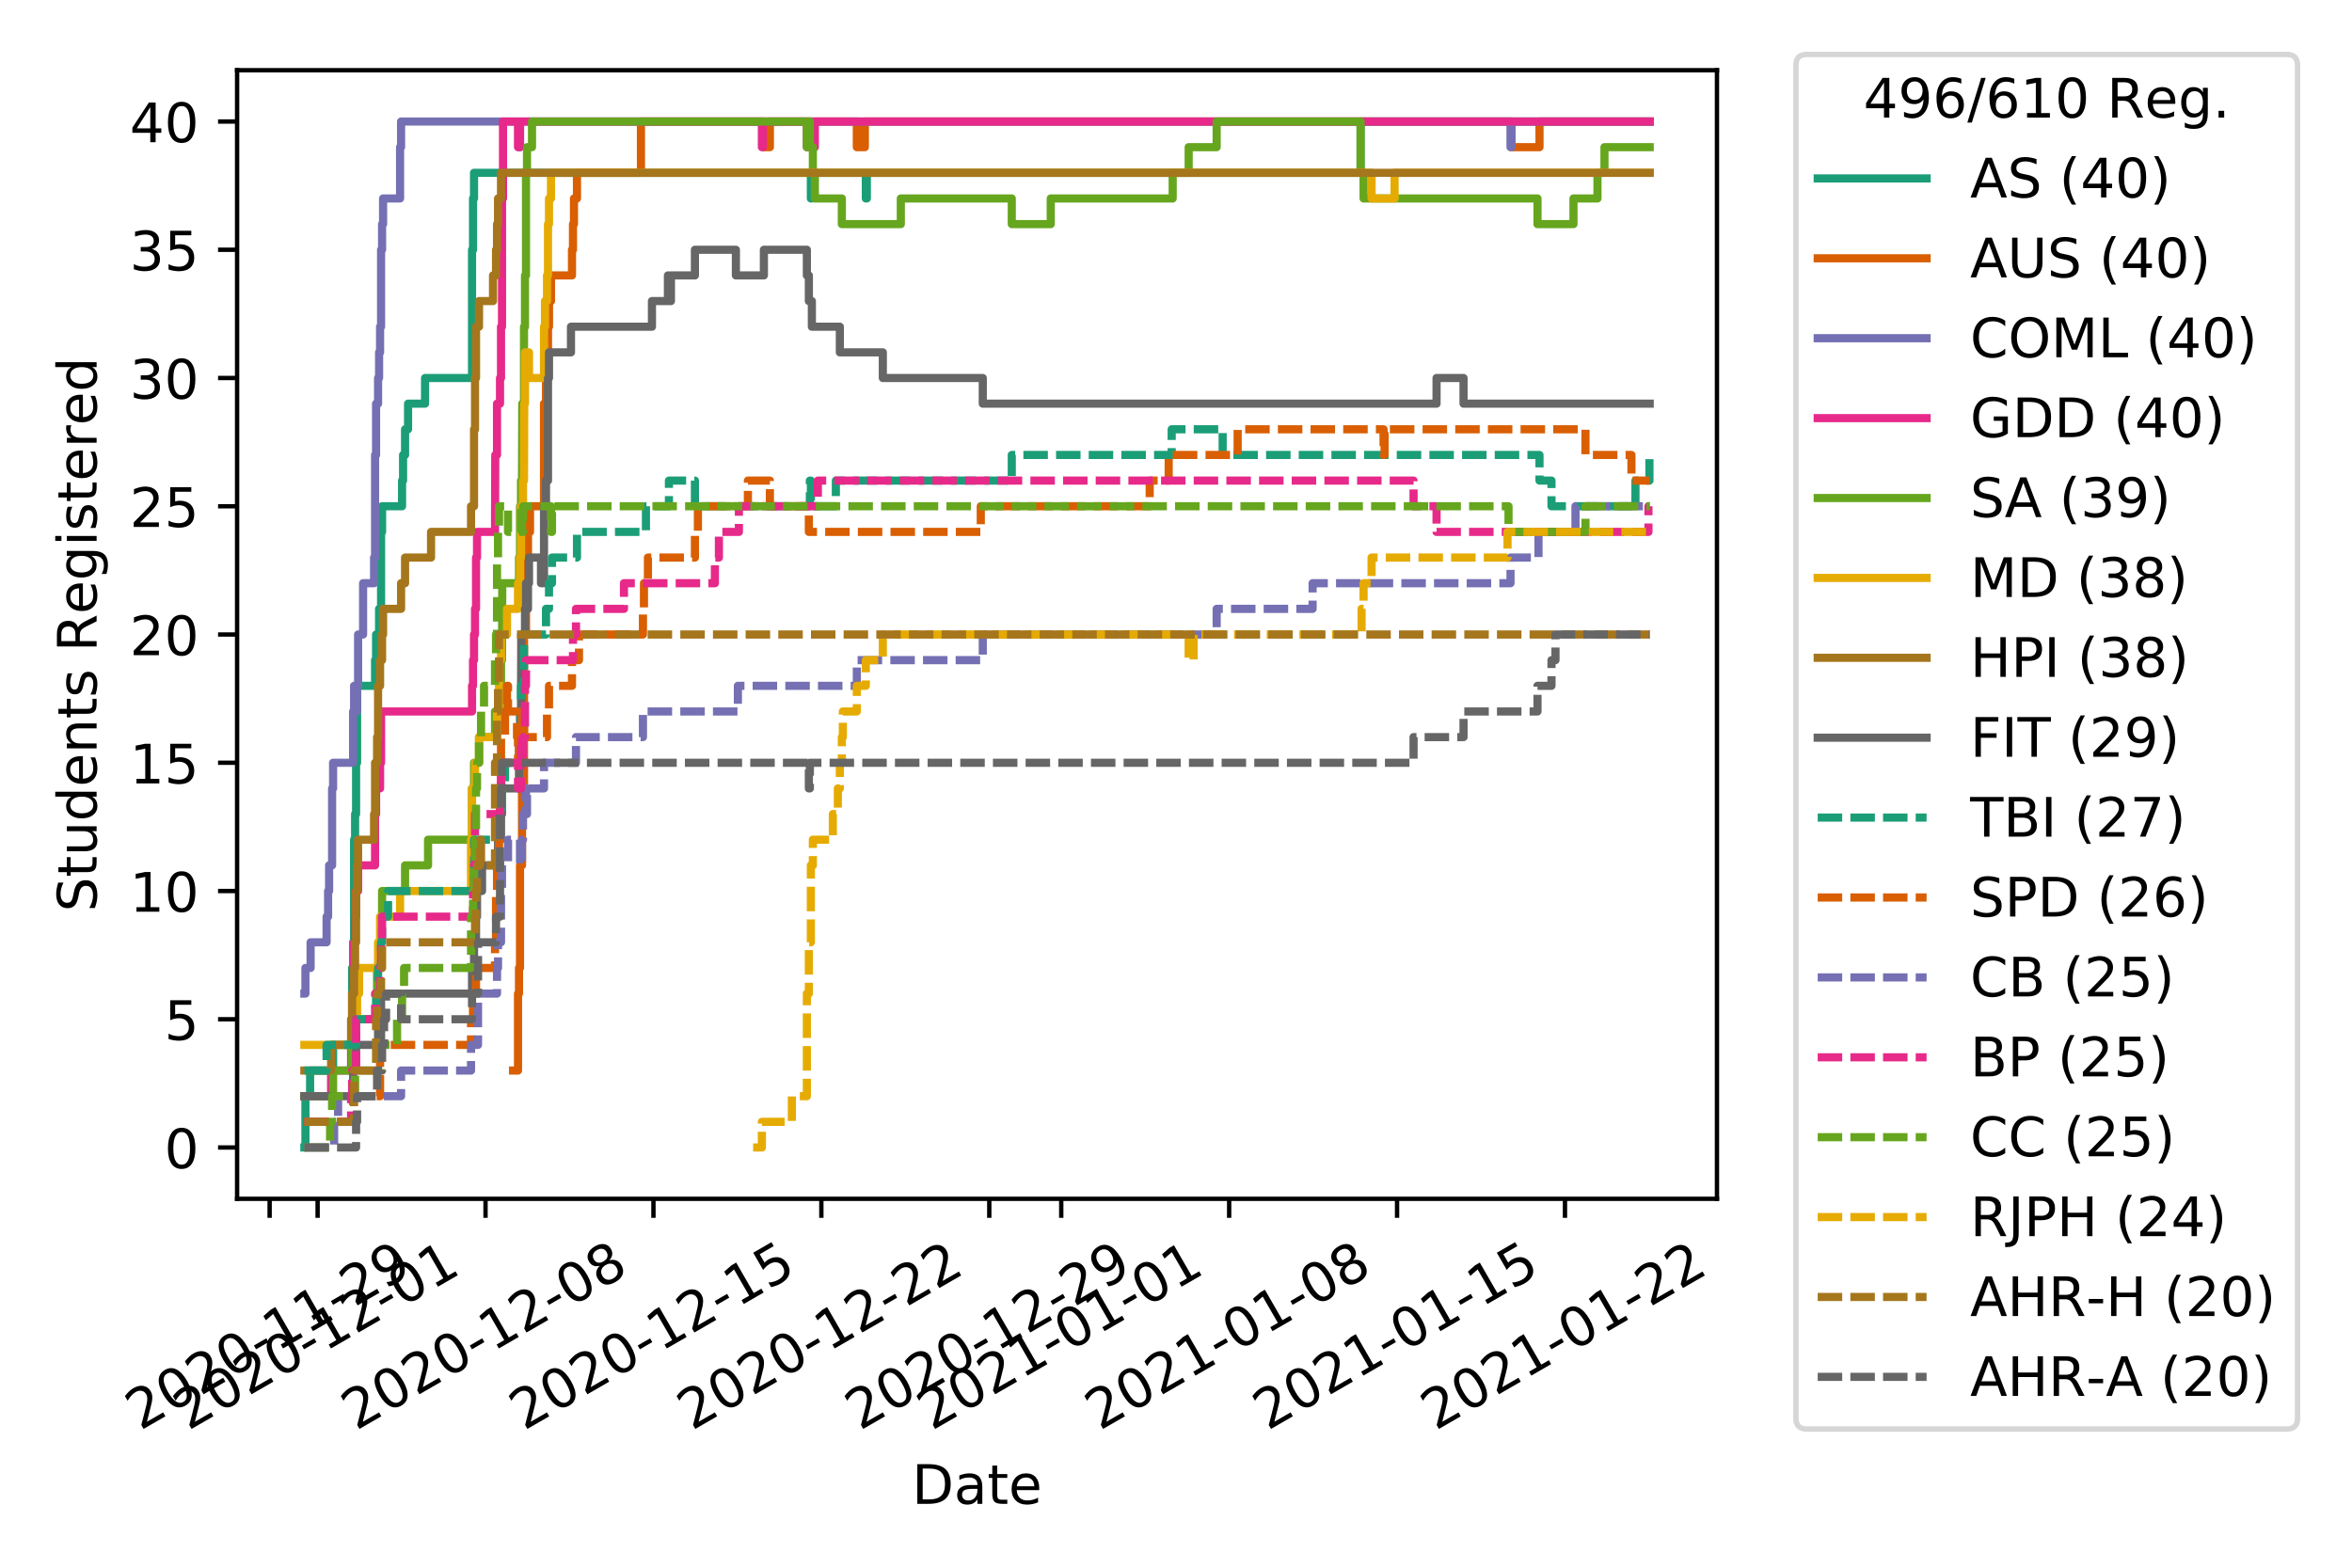 <?xml version="1.0" encoding="utf-8" standalone="no"?>
<!DOCTYPE svg PUBLIC "-//W3C//DTD SVG 1.1//EN"
  "http://www.w3.org/Graphics/SVG/1.1/DTD/svg11.dtd">
<!-- Created with matplotlib (https://matplotlib.org/) -->
<svg height="288pt" version="1.1" viewBox="0 0 432 288" width="432pt" xmlns="http://www.w3.org/2000/svg" xmlns:xlink="http://www.w3.org/1999/xlink">
 <defs>
  <style type="text/css">
*{stroke-linecap:butt;stroke-linejoin:round;}
  </style>
 </defs>
 <g id="figure_1">
  <g id="patch_1">
   <path d="M 0 288 
L 432 288 
L 432 0 
L 0 0 
z
" style="fill:#ffffff;"/>
  </g>
  <g id="axes_1">
   <g id="patch_2">
    <path d="M 43.55 220.231 
L 315.36 220.231 
L 315.36 12.9 
L 43.55 12.9 
z
" style="fill:#ffffff;"/>
   </g>
   <g id="matplotlib.axis_1">
    <g id="xtick_1">
     <g id="line2d_1">
      <defs>
       <path d="M 0 0 
L 0 3.5 
" id="mbf6064c66c" style="stroke:#000000;stroke-width:0.8;"/>
      </defs>
      <g>
       <use style="stroke:#000000;stroke-width:0.8;" x="49.524" xlink:href="#mbf6064c66c" y="220.231"/>
      </g>
     </g>
     <g id="text_1">
      <!-- 2020-11-29 -->
      <defs>
       <path d="M 19.188 8.297 
L 53.609 8.297 
L 53.609 0 
L 7.328 0 
L 7.328 8.297 
Q 12.938 14.109 22.625 23.891 
Q 32.328 33.688 34.812 36.531 
Q 39.547 41.844 41.422 45.531 
Q 43.312 49.219 43.312 52.781 
Q 43.312 58.594 39.234 62.25 
Q 35.156 65.922 28.609 65.922 
Q 23.969 65.922 18.812 64.312 
Q 13.672 62.703 7.812 59.422 
L 7.812 69.391 
Q 13.766 71.781 18.938 73 
Q 24.125 74.219 28.422 74.219 
Q 39.75 74.219 46.484 68.547 
Q 53.219 62.891 53.219 53.422 
Q 53.219 48.922 51.531 44.891 
Q 49.859 40.875 45.406 35.406 
Q 44.188 33.984 37.641 27.219 
Q 31.109 20.453 19.188 8.297 
z
" id="DejaVuSans-50"/>
       <path d="M 31.781 66.406 
Q 24.172 66.406 20.328 58.906 
Q 16.5 51.422 16.5 36.375 
Q 16.5 21.391 20.328 13.891 
Q 24.172 6.391 31.781 6.391 
Q 39.453 6.391 43.281 13.891 
Q 47.125 21.391 47.125 36.375 
Q 47.125 51.422 43.281 58.906 
Q 39.453 66.406 31.781 66.406 
z
M 31.781 74.219 
Q 44.047 74.219 50.516 64.516 
Q 56.984 54.828 56.984 36.375 
Q 56.984 17.969 50.516 8.266 
Q 44.047 -1.422 31.781 -1.422 
Q 19.531 -1.422 13.062 8.266 
Q 6.594 17.969 6.594 36.375 
Q 6.594 54.828 13.062 64.516 
Q 19.531 74.219 31.781 74.219 
z
" id="DejaVuSans-48"/>
       <path d="M 4.891 31.391 
L 31.203 31.391 
L 31.203 23.391 
L 4.891 23.391 
z
" id="DejaVuSans-45"/>
       <path d="M 12.406 8.297 
L 28.516 8.297 
L 28.516 63.922 
L 10.984 60.406 
L 10.984 69.391 
L 28.422 72.906 
L 38.281 72.906 
L 38.281 8.297 
L 54.391 8.297 
L 54.391 0 
L 12.406 0 
z
" id="DejaVuSans-49"/>
       <path d="M 10.984 1.516 
L 10.984 10.5 
Q 14.703 8.734 18.5 7.812 
Q 22.312 6.891 25.984 6.891 
Q 35.75 6.891 40.891 13.453 
Q 46.047 20.016 46.781 33.406 
Q 43.953 29.203 39.594 26.953 
Q 35.25 24.703 29.984 24.703 
Q 19.047 24.703 12.672 31.312 
Q 6.297 37.938 6.297 49.422 
Q 6.297 60.641 12.938 67.422 
Q 19.578 74.219 30.609 74.219 
Q 43.266 74.219 49.922 64.516 
Q 56.594 54.828 56.594 36.375 
Q 56.594 19.141 48.406 8.859 
Q 40.234 -1.422 26.422 -1.422 
Q 22.703 -1.422 18.891 -0.688 
Q 15.094 0.047 10.984 1.516 
z
M 30.609 32.422 
Q 37.25 32.422 41.125 36.953 
Q 45.016 41.5 45.016 49.422 
Q 45.016 57.281 41.125 61.844 
Q 37.25 66.406 30.609 66.406 
Q 23.969 66.406 20.094 61.844 
Q 16.219 57.281 16.219 49.422 
Q 16.219 41.5 20.094 36.953 
Q 23.969 32.422 30.609 32.422 
z
" id="DejaVuSans-57"/>
      </defs>
      <g transform="translate(25.739 262.869)rotate(-30)scale(0.1 -0.1)">
       <use xlink:href="#DejaVuSans-50"/>
       <use x="63.623" xlink:href="#DejaVuSans-48"/>
       <use x="127.246" xlink:href="#DejaVuSans-50"/>
       <use x="190.869" xlink:href="#DejaVuSans-48"/>
       <use x="254.492" xlink:href="#DejaVuSans-45"/>
       <use x="290.576" xlink:href="#DejaVuSans-49"/>
       <use x="354.199" xlink:href="#DejaVuSans-49"/>
       <use x="417.822" xlink:href="#DejaVuSans-45"/>
       <use x="453.906" xlink:href="#DejaVuSans-50"/>
       <use x="517.529" xlink:href="#DejaVuSans-57"/>
      </g>
     </g>
    </g>
    <g id="xtick_2">
     <g id="line2d_2">
      <g>
       <use style="stroke:#000000;stroke-width:0.8;" x="58.336" xlink:href="#mbf6064c66c" y="220.231"/>
      </g>
     </g>
     <g id="text_2">
      <!-- 2020-12-01 -->
      <g transform="translate(34.551 262.869)rotate(-30)scale(0.1 -0.1)">
       <use xlink:href="#DejaVuSans-50"/>
       <use x="63.623" xlink:href="#DejaVuSans-48"/>
       <use x="127.246" xlink:href="#DejaVuSans-50"/>
       <use x="190.869" xlink:href="#DejaVuSans-48"/>
       <use x="254.492" xlink:href="#DejaVuSans-45"/>
       <use x="290.576" xlink:href="#DejaVuSans-49"/>
       <use x="354.199" xlink:href="#DejaVuSans-50"/>
       <use x="417.822" xlink:href="#DejaVuSans-45"/>
       <use x="453.906" xlink:href="#DejaVuSans-48"/>
       <use x="517.529" xlink:href="#DejaVuSans-49"/>
      </g>
     </g>
    </g>
    <g id="xtick_3">
     <g id="line2d_3">
      <g>
       <use style="stroke:#000000;stroke-width:0.8;" x="89.178" xlink:href="#mbf6064c66c" y="220.231"/>
      </g>
     </g>
     <g id="text_3">
      <!-- 2020-12-08 -->
      <defs>
       <path d="M 31.781 34.625 
Q 24.75 34.625 20.719 30.859 
Q 16.703 27.094 16.703 20.516 
Q 16.703 13.922 20.719 10.156 
Q 24.75 6.391 31.781 6.391 
Q 38.812 6.391 42.859 10.172 
Q 46.922 13.969 46.922 20.516 
Q 46.922 27.094 42.891 30.859 
Q 38.875 34.625 31.781 34.625 
z
M 21.922 38.812 
Q 15.578 40.375 12.031 44.719 
Q 8.5 49.078 8.5 55.328 
Q 8.5 64.062 14.719 69.141 
Q 20.953 74.219 31.781 74.219 
Q 42.672 74.219 48.875 69.141 
Q 55.078 64.062 55.078 55.328 
Q 55.078 49.078 51.531 44.719 
Q 48 40.375 41.703 38.812 
Q 48.828 37.156 52.797 32.312 
Q 56.781 27.484 56.781 20.516 
Q 56.781 9.906 50.312 4.234 
Q 43.844 -1.422 31.781 -1.422 
Q 19.734 -1.422 13.25 4.234 
Q 6.781 9.906 6.781 20.516 
Q 6.781 27.484 10.781 32.312 
Q 14.797 37.156 21.922 38.812 
z
M 18.312 54.391 
Q 18.312 48.734 21.844 45.562 
Q 25.391 42.391 31.781 42.391 
Q 38.141 42.391 41.719 45.562 
Q 45.312 48.734 45.312 54.391 
Q 45.312 60.062 41.719 63.234 
Q 38.141 66.406 31.781 66.406 
Q 25.391 66.406 21.844 63.234 
Q 18.312 60.062 18.312 54.391 
z
" id="DejaVuSans-56"/>
      </defs>
      <g transform="translate(65.393 262.869)rotate(-30)scale(0.1 -0.1)">
       <use xlink:href="#DejaVuSans-50"/>
       <use x="63.623" xlink:href="#DejaVuSans-48"/>
       <use x="127.246" xlink:href="#DejaVuSans-50"/>
       <use x="190.869" xlink:href="#DejaVuSans-48"/>
       <use x="254.492" xlink:href="#DejaVuSans-45"/>
       <use x="290.576" xlink:href="#DejaVuSans-49"/>
       <use x="354.199" xlink:href="#DejaVuSans-50"/>
       <use x="417.822" xlink:href="#DejaVuSans-45"/>
       <use x="453.906" xlink:href="#DejaVuSans-48"/>
       <use x="517.529" xlink:href="#DejaVuSans-56"/>
      </g>
     </g>
    </g>
    <g id="xtick_4">
     <g id="line2d_4">
      <g>
       <use style="stroke:#000000;stroke-width:0.8;" x="120.02" xlink:href="#mbf6064c66c" y="220.231"/>
      </g>
     </g>
     <g id="text_4">
      <!-- 2020-12-15 -->
      <defs>
       <path d="M 10.797 72.906 
L 49.516 72.906 
L 49.516 64.594 
L 19.828 64.594 
L 19.828 46.734 
Q 21.969 47.469 24.109 47.828 
Q 26.266 48.188 28.422 48.188 
Q 40.625 48.188 47.75 41.5 
Q 54.891 34.812 54.891 23.391 
Q 54.891 11.625 47.562 5.094 
Q 40.234 -1.422 26.906 -1.422 
Q 22.312 -1.422 17.547 -0.641 
Q 12.797 0.141 7.719 1.703 
L 7.719 11.625 
Q 12.109 9.234 16.797 8.062 
Q 21.484 6.891 26.703 6.891 
Q 35.156 6.891 40.078 11.328 
Q 45.016 15.766 45.016 23.391 
Q 45.016 31 40.078 35.438 
Q 35.156 39.891 26.703 39.891 
Q 22.75 39.891 18.812 39.016 
Q 14.891 38.141 10.797 36.281 
z
" id="DejaVuSans-53"/>
      </defs>
      <g transform="translate(96.234 262.869)rotate(-30)scale(0.1 -0.1)">
       <use xlink:href="#DejaVuSans-50"/>
       <use x="63.623" xlink:href="#DejaVuSans-48"/>
       <use x="127.246" xlink:href="#DejaVuSans-50"/>
       <use x="190.869" xlink:href="#DejaVuSans-48"/>
       <use x="254.492" xlink:href="#DejaVuSans-45"/>
       <use x="290.576" xlink:href="#DejaVuSans-49"/>
       <use x="354.199" xlink:href="#DejaVuSans-50"/>
       <use x="417.822" xlink:href="#DejaVuSans-45"/>
       <use x="453.906" xlink:href="#DejaVuSans-49"/>
       <use x="517.529" xlink:href="#DejaVuSans-53"/>
      </g>
     </g>
    </g>
    <g id="xtick_5">
     <g id="line2d_5">
      <g>
       <use style="stroke:#000000;stroke-width:0.8;" x="150.861" xlink:href="#mbf6064c66c" y="220.231"/>
      </g>
     </g>
     <g id="text_5">
      <!-- 2020-12-22 -->
      <g transform="translate(127.076 262.869)rotate(-30)scale(0.1 -0.1)">
       <use xlink:href="#DejaVuSans-50"/>
       <use x="63.623" xlink:href="#DejaVuSans-48"/>
       <use x="127.246" xlink:href="#DejaVuSans-50"/>
       <use x="190.869" xlink:href="#DejaVuSans-48"/>
       <use x="254.492" xlink:href="#DejaVuSans-45"/>
       <use x="290.576" xlink:href="#DejaVuSans-49"/>
       <use x="354.199" xlink:href="#DejaVuSans-50"/>
       <use x="417.822" xlink:href="#DejaVuSans-45"/>
       <use x="453.906" xlink:href="#DejaVuSans-50"/>
       <use x="517.529" xlink:href="#DejaVuSans-50"/>
      </g>
     </g>
    </g>
    <g id="xtick_6">
     <g id="line2d_6">
      <g>
       <use style="stroke:#000000;stroke-width:0.8;" x="181.703" xlink:href="#mbf6064c66c" y="220.231"/>
      </g>
     </g>
     <g id="text_6">
      <!-- 2020-12-29 -->
      <g transform="translate(157.918 262.869)rotate(-30)scale(0.1 -0.1)">
       <use xlink:href="#DejaVuSans-50"/>
       <use x="63.623" xlink:href="#DejaVuSans-48"/>
       <use x="127.246" xlink:href="#DejaVuSans-50"/>
       <use x="190.869" xlink:href="#DejaVuSans-48"/>
       <use x="254.492" xlink:href="#DejaVuSans-45"/>
       <use x="290.576" xlink:href="#DejaVuSans-49"/>
       <use x="354.199" xlink:href="#DejaVuSans-50"/>
       <use x="417.822" xlink:href="#DejaVuSans-45"/>
       <use x="453.906" xlink:href="#DejaVuSans-50"/>
       <use x="517.529" xlink:href="#DejaVuSans-57"/>
      </g>
     </g>
    </g>
    <g id="xtick_7">
     <g id="line2d_7">
      <g>
       <use style="stroke:#000000;stroke-width:0.8;" x="194.921" xlink:href="#mbf6064c66c" y="220.231"/>
      </g>
     </g>
     <g id="text_7">
      <!-- 2021-01-01 -->
      <g transform="translate(171.136 262.869)rotate(-30)scale(0.1 -0.1)">
       <use xlink:href="#DejaVuSans-50"/>
       <use x="63.623" xlink:href="#DejaVuSans-48"/>
       <use x="127.246" xlink:href="#DejaVuSans-50"/>
       <use x="190.869" xlink:href="#DejaVuSans-49"/>
       <use x="254.492" xlink:href="#DejaVuSans-45"/>
       <use x="290.576" xlink:href="#DejaVuSans-48"/>
       <use x="354.199" xlink:href="#DejaVuSans-49"/>
       <use x="417.822" xlink:href="#DejaVuSans-45"/>
       <use x="453.906" xlink:href="#DejaVuSans-48"/>
       <use x="517.529" xlink:href="#DejaVuSans-49"/>
      </g>
     </g>
    </g>
    <g id="xtick_8">
     <g id="line2d_8">
      <g>
       <use style="stroke:#000000;stroke-width:0.8;" x="225.763" xlink:href="#mbf6064c66c" y="220.231"/>
      </g>
     </g>
     <g id="text_8">
      <!-- 2021-01-08 -->
      <g transform="translate(201.978 262.869)rotate(-30)scale(0.1 -0.1)">
       <use xlink:href="#DejaVuSans-50"/>
       <use x="63.623" xlink:href="#DejaVuSans-48"/>
       <use x="127.246" xlink:href="#DejaVuSans-50"/>
       <use x="190.869" xlink:href="#DejaVuSans-49"/>
       <use x="254.492" xlink:href="#DejaVuSans-45"/>
       <use x="290.576" xlink:href="#DejaVuSans-48"/>
       <use x="354.199" xlink:href="#DejaVuSans-49"/>
       <use x="417.822" xlink:href="#DejaVuSans-45"/>
       <use x="453.906" xlink:href="#DejaVuSans-48"/>
       <use x="517.529" xlink:href="#DejaVuSans-56"/>
      </g>
     </g>
    </g>
    <g id="xtick_9">
     <g id="line2d_9">
      <g>
       <use style="stroke:#000000;stroke-width:0.8;" x="256.604" xlink:href="#mbf6064c66c" y="220.231"/>
      </g>
     </g>
     <g id="text_9">
      <!-- 2021-01-15 -->
      <g transform="translate(232.819 262.869)rotate(-30)scale(0.1 -0.1)">
       <use xlink:href="#DejaVuSans-50"/>
       <use x="63.623" xlink:href="#DejaVuSans-48"/>
       <use x="127.246" xlink:href="#DejaVuSans-50"/>
       <use x="190.869" xlink:href="#DejaVuSans-49"/>
       <use x="254.492" xlink:href="#DejaVuSans-45"/>
       <use x="290.576" xlink:href="#DejaVuSans-48"/>
       <use x="354.199" xlink:href="#DejaVuSans-49"/>
       <use x="417.822" xlink:href="#DejaVuSans-45"/>
       <use x="453.906" xlink:href="#DejaVuSans-49"/>
       <use x="517.529" xlink:href="#DejaVuSans-53"/>
      </g>
     </g>
    </g>
    <g id="xtick_10">
     <g id="line2d_10">
      <g>
       <use style="stroke:#000000;stroke-width:0.8;" x="287.446" xlink:href="#mbf6064c66c" y="220.231"/>
      </g>
     </g>
     <g id="text_10">
      <!-- 2021-01-22 -->
      <g transform="translate(263.661 262.869)rotate(-30)scale(0.1 -0.1)">
       <use xlink:href="#DejaVuSans-50"/>
       <use x="63.623" xlink:href="#DejaVuSans-48"/>
       <use x="127.246" xlink:href="#DejaVuSans-50"/>
       <use x="190.869" xlink:href="#DejaVuSans-49"/>
       <use x="254.492" xlink:href="#DejaVuSans-45"/>
       <use x="290.576" xlink:href="#DejaVuSans-48"/>
       <use x="354.199" xlink:href="#DejaVuSans-49"/>
       <use x="417.822" xlink:href="#DejaVuSans-45"/>
       <use x="453.906" xlink:href="#DejaVuSans-50"/>
       <use x="517.529" xlink:href="#DejaVuSans-50"/>
      </g>
     </g>
    </g>
    <g id="text_11">
     <!-- Date -->
     <defs>
      <path d="M 19.672 64.797 
L 19.672 8.109 
L 31.594 8.109 
Q 46.688 8.109 53.688 14.938 
Q 60.688 21.781 60.688 36.531 
Q 60.688 51.172 53.688 57.984 
Q 46.688 64.797 31.594 64.797 
z
M 9.812 72.906 
L 30.078 72.906 
Q 51.266 72.906 61.172 64.094 
Q 71.094 55.281 71.094 36.531 
Q 71.094 17.672 61.125 8.828 
Q 51.172 0 30.078 0 
L 9.812 0 
z
" id="DejaVuSans-68"/>
      <path d="M 34.281 27.484 
Q 23.391 27.484 19.188 25 
Q 14.984 22.516 14.984 16.5 
Q 14.984 11.719 18.141 8.906 
Q 21.297 6.109 26.703 6.109 
Q 34.188 6.109 38.703 11.406 
Q 43.219 16.703 43.219 25.484 
L 43.219 27.484 
z
M 52.203 31.203 
L 52.203 0 
L 43.219 0 
L 43.219 8.297 
Q 40.141 3.328 35.547 0.953 
Q 30.953 -1.422 24.312 -1.422 
Q 15.922 -1.422 10.953 3.297 
Q 6 8.016 6 15.922 
Q 6 25.141 12.172 29.828 
Q 18.359 34.516 30.609 34.516 
L 43.219 34.516 
L 43.219 35.406 
Q 43.219 41.609 39.141 45 
Q 35.062 48.391 27.688 48.391 
Q 23 48.391 18.547 47.266 
Q 14.109 46.141 10.016 43.891 
L 10.016 52.203 
Q 14.938 54.109 19.578 55.047 
Q 24.219 56 28.609 56 
Q 40.484 56 46.344 49.844 
Q 52.203 43.703 52.203 31.203 
z
" id="DejaVuSans-97"/>
      <path d="M 18.312 70.219 
L 18.312 54.688 
L 36.812 54.688 
L 36.812 47.703 
L 18.312 47.703 
L 18.312 18.016 
Q 18.312 11.328 20.141 9.422 
Q 21.969 7.516 27.594 7.516 
L 36.812 7.516 
L 36.812 0 
L 27.594 0 
Q 17.188 0 13.234 3.875 
Q 9.281 7.766 9.281 18.016 
L 9.281 47.703 
L 2.688 47.703 
L 2.688 54.688 
L 9.281 54.688 
L 9.281 70.219 
z
" id="DejaVuSans-116"/>
      <path d="M 56.203 29.594 
L 56.203 25.203 
L 14.891 25.203 
Q 15.484 15.922 20.484 11.062 
Q 25.484 6.203 34.422 6.203 
Q 39.594 6.203 44.453 7.469 
Q 49.312 8.734 54.109 11.281 
L 54.109 2.781 
Q 49.266 0.734 44.188 -0.344 
Q 39.109 -1.422 33.891 -1.422 
Q 20.797 -1.422 13.156 6.188 
Q 5.516 13.812 5.516 26.812 
Q 5.516 40.234 12.766 48.109 
Q 20.016 56 32.328 56 
Q 43.359 56 49.781 48.891 
Q 56.203 41.797 56.203 29.594 
z
M 47.219 32.234 
Q 47.125 39.594 43.094 43.984 
Q 39.062 48.391 32.422 48.391 
Q 24.906 48.391 20.391 44.141 
Q 15.875 39.891 15.188 32.172 
z
" id="DejaVuSans-101"/>
     </defs>
     <g transform="translate(167.504 276.269)scale(0.1 -0.1)">
      <use xlink:href="#DejaVuSans-68"/>
      <use x="77.002" xlink:href="#DejaVuSans-97"/>
      <use x="138.281" xlink:href="#DejaVuSans-116"/>
      <use x="177.49" xlink:href="#DejaVuSans-101"/>
     </g>
    </g>
   </g>
   <g id="matplotlib.axis_2">
    <g id="ytick_1">
     <g id="line2d_11">
      <defs>
       <path d="M 0 0 
L -3.5 0 
" id="m3b65bc1868" style="stroke:#000000;stroke-width:0.8;"/>
      </defs>
      <g>
       <use style="stroke:#000000;stroke-width:0.8;" x="43.55" xlink:href="#m3b65bc1868" y="210.807"/>
      </g>
     </g>
     <g id="text_12">
      <!-- 0 -->
      <g transform="translate(30.188 214.606)scale(0.1 -0.1)">
       <use xlink:href="#DejaVuSans-48"/>
      </g>
     </g>
    </g>
    <g id="ytick_2">
     <g id="line2d_12">
      <g>
       <use style="stroke:#000000;stroke-width:0.8;" x="43.55" xlink:href="#m3b65bc1868" y="187.246"/>
      </g>
     </g>
     <g id="text_13">
      <!-- 5 -->
      <g transform="translate(30.188 191.046)scale(0.1 -0.1)">
       <use xlink:href="#DejaVuSans-53"/>
      </g>
     </g>
    </g>
    <g id="ytick_3">
     <g id="line2d_13">
      <g>
       <use style="stroke:#000000;stroke-width:0.8;" x="43.55" xlink:href="#m3b65bc1868" y="163.686"/>
      </g>
     </g>
     <g id="text_14">
      <!-- 10 -->
      <g transform="translate(23.825 167.485)scale(0.1 -0.1)">
       <use xlink:href="#DejaVuSans-49"/>
       <use x="63.623" xlink:href="#DejaVuSans-48"/>
      </g>
     </g>
    </g>
    <g id="ytick_4">
     <g id="line2d_14">
      <g>
       <use style="stroke:#000000;stroke-width:0.8;" x="43.55" xlink:href="#m3b65bc1868" y="140.126"/>
      </g>
     </g>
     <g id="text_15">
      <!-- 15 -->
      <g transform="translate(23.825 143.925)scale(0.1 -0.1)">
       <use xlink:href="#DejaVuSans-49"/>
       <use x="63.623" xlink:href="#DejaVuSans-53"/>
      </g>
     </g>
    </g>
    <g id="ytick_5">
     <g id="line2d_15">
      <g>
       <use style="stroke:#000000;stroke-width:0.8;" x="43.55" xlink:href="#m3b65bc1868" y="116.565"/>
      </g>
     </g>
     <g id="text_16">
      <!-- 20 -->
      <g transform="translate(23.825 120.365)scale(0.1 -0.1)">
       <use xlink:href="#DejaVuSans-50"/>
       <use x="63.623" xlink:href="#DejaVuSans-48"/>
      </g>
     </g>
    </g>
    <g id="ytick_6">
     <g id="line2d_16">
      <g>
       <use style="stroke:#000000;stroke-width:0.8;" x="43.55" xlink:href="#m3b65bc1868" y="93.005"/>
      </g>
     </g>
     <g id="text_17">
      <!-- 25 -->
      <g transform="translate(23.825 96.804)scale(0.1 -0.1)">
       <use xlink:href="#DejaVuSans-50"/>
       <use x="63.623" xlink:href="#DejaVuSans-53"/>
      </g>
     </g>
    </g>
    <g id="ytick_7">
     <g id="line2d_17">
      <g>
       <use style="stroke:#000000;stroke-width:0.8;" x="43.55" xlink:href="#m3b65bc1868" y="69.445"/>
      </g>
     </g>
     <g id="text_18">
      <!-- 30 -->
      <defs>
       <path d="M 40.578 39.312 
Q 47.656 37.797 51.625 33 
Q 55.609 28.219 55.609 21.188 
Q 55.609 10.406 48.188 4.484 
Q 40.766 -1.422 27.094 -1.422 
Q 22.516 -1.422 17.656 -0.516 
Q 12.797 0.391 7.625 2.203 
L 7.625 11.719 
Q 11.719 9.328 16.594 8.109 
Q 21.484 6.891 26.812 6.891 
Q 36.078 6.891 40.938 10.547 
Q 45.797 14.203 45.797 21.188 
Q 45.797 27.641 41.281 31.266 
Q 36.766 34.906 28.719 34.906 
L 20.219 34.906 
L 20.219 43.016 
L 29.109 43.016 
Q 36.375 43.016 40.234 45.922 
Q 44.094 48.828 44.094 54.297 
Q 44.094 59.906 40.109 62.906 
Q 36.141 65.922 28.719 65.922 
Q 24.656 65.922 20.016 65.031 
Q 15.375 64.156 9.812 62.312 
L 9.812 71.094 
Q 15.438 72.656 20.344 73.438 
Q 25.25 74.219 29.594 74.219 
Q 40.828 74.219 47.359 69.109 
Q 53.906 64.016 53.906 55.328 
Q 53.906 49.266 50.438 45.094 
Q 46.969 40.922 40.578 39.312 
z
" id="DejaVuSans-51"/>
      </defs>
      <g transform="translate(23.825 73.244)scale(0.1 -0.1)">
       <use xlink:href="#DejaVuSans-51"/>
       <use x="63.623" xlink:href="#DejaVuSans-48"/>
      </g>
     </g>
    </g>
    <g id="ytick_8">
     <g id="line2d_18">
      <g>
       <use style="stroke:#000000;stroke-width:0.8;" x="43.55" xlink:href="#m3b65bc1868" y="45.884"/>
      </g>
     </g>
     <g id="text_19">
      <!-- 35 -->
      <g transform="translate(23.825 49.684)scale(0.1 -0.1)">
       <use xlink:href="#DejaVuSans-51"/>
       <use x="63.623" xlink:href="#DejaVuSans-53"/>
      </g>
     </g>
    </g>
    <g id="ytick_9">
     <g id="line2d_19">
      <g>
       <use style="stroke:#000000;stroke-width:0.8;" x="43.55" xlink:href="#m3b65bc1868" y="22.324"/>
      </g>
     </g>
     <g id="text_20">
      <!-- 40 -->
      <defs>
       <path d="M 37.797 64.312 
L 12.891 25.391 
L 37.797 25.391 
z
M 35.203 72.906 
L 47.609 72.906 
L 47.609 25.391 
L 58.016 25.391 
L 58.016 17.188 
L 47.609 17.188 
L 47.609 0 
L 37.797 0 
L 37.797 17.188 
L 4.891 17.188 
L 4.891 26.703 
z
" id="DejaVuSans-52"/>
      </defs>
      <g transform="translate(23.825 26.123)scale(0.1 -0.1)">
       <use xlink:href="#DejaVuSans-52"/>
       <use x="63.623" xlink:href="#DejaVuSans-48"/>
      </g>
     </g>
    </g>
    <g id="text_21">
     <!-- Students Registered -->
     <defs>
      <path d="M 53.516 70.516 
L 53.516 60.891 
Q 47.906 63.578 42.922 64.891 
Q 37.938 66.219 33.297 66.219 
Q 25.25 66.219 20.875 63.094 
Q 16.5 59.969 16.5 54.203 
Q 16.5 49.359 19.406 46.891 
Q 22.312 44.438 30.422 42.922 
L 36.375 41.703 
Q 47.406 39.594 52.656 34.297 
Q 57.906 29 57.906 20.125 
Q 57.906 9.516 50.797 4.047 
Q 43.703 -1.422 29.984 -1.422 
Q 24.812 -1.422 18.969 -0.25 
Q 13.141 0.922 6.891 3.219 
L 6.891 13.375 
Q 12.891 10.016 18.656 8.297 
Q 24.422 6.594 29.984 6.594 
Q 38.422 6.594 43.016 9.906 
Q 47.609 13.234 47.609 19.391 
Q 47.609 24.75 44.312 27.781 
Q 41.016 30.812 33.5 32.328 
L 27.484 33.5 
Q 16.453 35.688 11.516 40.375 
Q 6.594 45.062 6.594 53.422 
Q 6.594 63.094 13.406 68.656 
Q 20.219 74.219 32.172 74.219 
Q 37.312 74.219 42.625 73.281 
Q 47.953 72.359 53.516 70.516 
z
" id="DejaVuSans-83"/>
      <path d="M 8.5 21.578 
L 8.5 54.688 
L 17.484 54.688 
L 17.484 21.922 
Q 17.484 14.156 20.5 10.266 
Q 23.531 6.391 29.594 6.391 
Q 36.859 6.391 41.078 11.031 
Q 45.312 15.672 45.312 23.688 
L 45.312 54.688 
L 54.297 54.688 
L 54.297 0 
L 45.312 0 
L 45.312 8.406 
Q 42.047 3.422 37.719 1 
Q 33.406 -1.422 27.688 -1.422 
Q 18.266 -1.422 13.375 4.438 
Q 8.5 10.297 8.5 21.578 
z
M 31.109 56 
z
" id="DejaVuSans-117"/>
      <path d="M 45.406 46.391 
L 45.406 75.984 
L 54.391 75.984 
L 54.391 0 
L 45.406 0 
L 45.406 8.203 
Q 42.578 3.328 38.25 0.953 
Q 33.938 -1.422 27.875 -1.422 
Q 17.969 -1.422 11.734 6.484 
Q 5.516 14.406 5.516 27.297 
Q 5.516 40.188 11.734 48.094 
Q 17.969 56 27.875 56 
Q 33.938 56 38.25 53.625 
Q 42.578 51.266 45.406 46.391 
z
M 14.797 27.297 
Q 14.797 17.391 18.875 11.75 
Q 22.953 6.109 30.078 6.109 
Q 37.203 6.109 41.297 11.75 
Q 45.406 17.391 45.406 27.297 
Q 45.406 37.203 41.297 42.844 
Q 37.203 48.484 30.078 48.484 
Q 22.953 48.484 18.875 42.844 
Q 14.797 37.203 14.797 27.297 
z
" id="DejaVuSans-100"/>
      <path d="M 54.891 33.016 
L 54.891 0 
L 45.906 0 
L 45.906 32.719 
Q 45.906 40.484 42.875 44.328 
Q 39.844 48.188 33.797 48.188 
Q 26.516 48.188 22.312 43.547 
Q 18.109 38.922 18.109 30.906 
L 18.109 0 
L 9.078 0 
L 9.078 54.688 
L 18.109 54.688 
L 18.109 46.188 
Q 21.344 51.125 25.703 53.562 
Q 30.078 56 35.797 56 
Q 45.219 56 50.047 50.172 
Q 54.891 44.344 54.891 33.016 
z
" id="DejaVuSans-110"/>
      <path d="M 44.281 53.078 
L 44.281 44.578 
Q 40.484 46.531 36.375 47.5 
Q 32.281 48.484 27.875 48.484 
Q 21.188 48.484 17.844 46.438 
Q 14.5 44.391 14.5 40.281 
Q 14.5 37.156 16.891 35.375 
Q 19.281 33.594 26.516 31.984 
L 29.594 31.297 
Q 39.156 29.25 43.188 25.516 
Q 47.219 21.781 47.219 15.094 
Q 47.219 7.469 41.188 3.016 
Q 35.156 -1.422 24.609 -1.422 
Q 20.219 -1.422 15.453 -0.562 
Q 10.688 0.297 5.422 2 
L 5.422 11.281 
Q 10.406 8.688 15.234 7.391 
Q 20.062 6.109 24.812 6.109 
Q 31.156 6.109 34.562 8.281 
Q 37.984 10.453 37.984 14.406 
Q 37.984 18.062 35.516 20.016 
Q 33.062 21.969 24.703 23.781 
L 21.578 24.516 
Q 13.234 26.266 9.516 29.906 
Q 5.812 33.547 5.812 39.891 
Q 5.812 47.609 11.281 51.797 
Q 16.75 56 26.812 56 
Q 31.781 56 36.172 55.266 
Q 40.578 54.547 44.281 53.078 
z
" id="DejaVuSans-115"/>
      <path id="DejaVuSans-32"/>
      <path d="M 44.391 34.188 
Q 47.562 33.109 50.562 29.594 
Q 53.562 26.078 56.594 19.922 
L 66.609 0 
L 56 0 
L 46.688 18.703 
Q 43.062 26.031 39.672 28.422 
Q 36.281 30.812 30.422 30.812 
L 19.672 30.812 
L 19.672 0 
L 9.812 0 
L 9.812 72.906 
L 32.078 72.906 
Q 44.578 72.906 50.734 67.672 
Q 56.891 62.453 56.891 51.906 
Q 56.891 45.016 53.688 40.469 
Q 50.484 35.938 44.391 34.188 
z
M 19.672 64.797 
L 19.672 38.922 
L 32.078 38.922 
Q 39.203 38.922 42.844 42.219 
Q 46.484 45.516 46.484 51.906 
Q 46.484 58.297 42.844 61.547 
Q 39.203 64.797 32.078 64.797 
z
" id="DejaVuSans-82"/>
      <path d="M 45.406 27.984 
Q 45.406 37.75 41.375 43.109 
Q 37.359 48.484 30.078 48.484 
Q 22.859 48.484 18.828 43.109 
Q 14.797 37.75 14.797 27.984 
Q 14.797 18.266 18.828 12.891 
Q 22.859 7.516 30.078 7.516 
Q 37.359 7.516 41.375 12.891 
Q 45.406 18.266 45.406 27.984 
z
M 54.391 6.781 
Q 54.391 -7.172 48.188 -13.984 
Q 42 -20.797 29.203 -20.797 
Q 24.469 -20.797 20.266 -20.094 
Q 16.062 -19.391 12.109 -17.922 
L 12.109 -9.188 
Q 16.062 -11.328 19.922 -12.344 
Q 23.781 -13.375 27.781 -13.375 
Q 36.625 -13.375 41.016 -8.766 
Q 45.406 -4.156 45.406 5.172 
L 45.406 9.625 
Q 42.625 4.781 38.281 2.391 
Q 33.938 0 27.875 0 
Q 17.828 0 11.672 7.656 
Q 5.516 15.328 5.516 27.984 
Q 5.516 40.672 11.672 48.328 
Q 17.828 56 27.875 56 
Q 33.938 56 38.281 53.609 
Q 42.625 51.219 45.406 46.391 
L 45.406 54.688 
L 54.391 54.688 
z
" id="DejaVuSans-103"/>
      <path d="M 9.422 54.688 
L 18.406 54.688 
L 18.406 0 
L 9.422 0 
z
M 9.422 75.984 
L 18.406 75.984 
L 18.406 64.594 
L 9.422 64.594 
z
" id="DejaVuSans-105"/>
      <path d="M 41.109 46.297 
Q 39.594 47.172 37.812 47.578 
Q 36.031 48 33.891 48 
Q 26.266 48 22.188 43.047 
Q 18.109 38.094 18.109 28.812 
L 18.109 0 
L 9.078 0 
L 9.078 54.688 
L 18.109 54.688 
L 18.109 46.188 
Q 20.953 51.172 25.484 53.578 
Q 30.031 56 36.531 56 
Q 37.453 56 38.578 55.875 
Q 39.703 55.766 41.062 55.516 
z
" id="DejaVuSans-114"/>
     </defs>
     <g transform="translate(17.745 167.499)rotate(-90)scale(0.1 -0.1)">
      <use xlink:href="#DejaVuSans-83"/>
      <use x="63.477" xlink:href="#DejaVuSans-116"/>
      <use x="102.686" xlink:href="#DejaVuSans-117"/>
      <use x="166.064" xlink:href="#DejaVuSans-100"/>
      <use x="229.541" xlink:href="#DejaVuSans-101"/>
      <use x="291.064" xlink:href="#DejaVuSans-110"/>
      <use x="354.443" xlink:href="#DejaVuSans-116"/>
      <use x="393.652" xlink:href="#DejaVuSans-115"/>
      <use x="445.752" xlink:href="#DejaVuSans-32"/>
      <use x="477.539" xlink:href="#DejaVuSans-82"/>
      <use x="546.959" xlink:href="#DejaVuSans-101"/>
      <use x="608.482" xlink:href="#DejaVuSans-103"/>
      <use x="671.959" xlink:href="#DejaVuSans-105"/>
      <use x="699.742" xlink:href="#DejaVuSans-115"/>
      <use x="751.842" xlink:href="#DejaVuSans-116"/>
      <use x="791.051" xlink:href="#DejaVuSans-101"/>
      <use x="852.574" xlink:href="#DejaVuSans-114"/>
      <use x="893.656" xlink:href="#DejaVuSans-101"/>
      <use x="955.18" xlink:href="#DejaVuSans-100"/>
     </g>
    </g>
   </g>
   <g id="line2d_20">
    <path clip-path="url(#p3b04f01995)" d="M 55.905 210.807 
L 56.098 210.807 
L 56.098 201.383 
L 56.207 201.383 
L 56.96 201.383 
L 56.96 196.67 
L 57.048 196.67 
L 61.182 196.67 
L 61.182 191.958 
L 61.274 191.958 
L 64.67 191.958 
L 64.67 177.822 
L 64.762 177.822 
L 64.854 177.822 
L 64.854 173.11 
L 64.945 173.11 
L 65.037 173.11 
L 65.037 154.262 
L 65.129 154.262 
L 65.221 154.262 
L 65.221 149.55 
L 65.313 149.55 
L 65.404 149.55 
L 65.404 140.126 
L 65.496 140.126 
L 65.588 140.126 
L 65.588 125.99 
L 65.68 125.99 
L 68.892 125.99 
L 68.892 121.277 
L 68.984 121.277 
L 69.076 121.277 
L 69.076 116.565 
L 69.168 116.565 
L 69.627 116.565 
L 69.627 111.853 
L 69.719 111.853 
L 69.994 111.853 
L 69.994 97.717 
L 70.086 97.717 
L 70.178 97.717 
L 70.178 93.005 
L 70.269 93.005 
L 73.849 93.005 
L 73.849 88.293 
L 73.941 88.293 
L 74.033 88.293 
L 74.033 83.581 
L 74.125 83.581 
L 74.4 83.581 
L 74.4 78.869 
L 74.492 78.869 
L 74.951 78.869 
L 74.951 74.157 
L 75.042 74.157 
L 78.072 74.157 
L 78.072 69.445 
L 78.163 69.445 
L 86.7 69.445 
L 86.7 45.884 
L 86.792 45.884 
L 86.883 45.884 
L 86.883 36.46 
L 86.975 36.46 
L 87.067 36.46 
L 87.067 31.748 
L 87.159 31.748 
L 148.934 31.748 
L 148.934 36.46 
L 149.026 36.46 
L 149.118 36.46 
L 149.118 31.748 
L 149.209 31.748 
L 159.031 31.748 
L 159.031 36.46 
L 159.123 36.46 
L 159.215 36.46 
L 159.215 31.748 
L 159.306 31.748 
L 249.904 31.748 
L 249.904 22.324 
L 249.996 22.324 
L 303.005 22.324 
L 303.005 22.324 
" style="fill:none;stroke:#1b9e77;stroke-linecap:square;stroke-width:1.5;"/>
   </g>
   <g id="line2d_21">
    <path clip-path="url(#p3b04f01995)" d="M 94.227 196.67 
L 95.145 196.67 
L 95.145 182.534 
L 95.237 182.534 
L 95.328 182.534 
L 95.328 177.822 
L 95.42 177.822 
L 95.512 177.822 
L 95.512 158.974 
L 95.604 158.974 
L 95.879 158.974 
L 95.879 144.838 
L 95.971 144.838 
L 96.246 144.838 
L 96.246 116.565 
L 96.338 116.565 
L 96.613 116.565 
L 96.613 107.141 
L 96.705 107.141 
L 96.797 107.141 
L 96.797 102.429 
L 96.889 102.429 
L 96.98 102.429 
L 96.98 97.717 
L 97.072 97.717 
L 97.348 97.717 
L 97.348 93.005 
L 97.439 93.005 
L 99.918 93.005 
L 99.918 74.157 
L 100.01 74.157 
L 100.285 74.157 
L 100.285 69.445 
L 100.377 69.445 
L 100.652 69.445 
L 100.652 60.021 
L 100.744 60.021 
L 100.836 60.021 
L 100.836 55.309 
L 100.927 55.309 
L 101.203 55.309 
L 101.203 50.597 
L 101.295 50.597 
L 105.058 50.597 
L 105.058 45.884 
L 105.15 45.884 
L 105.242 45.884 
L 105.242 41.172 
L 105.333 41.172 
L 105.425 41.172 
L 105.425 36.46 
L 105.517 36.46 
L 105.976 36.46 
L 105.976 31.748 
L 106.068 31.748 
L 117.725 31.748 
L 117.725 22.324 
L 117.817 22.324 
L 140.306 22.324 
L 140.306 27.036 
L 140.398 27.036 
L 141.407 27.036 
L 141.407 22.324 
L 141.499 22.324 
L 157.379 22.324 
L 157.379 27.036 
L 157.471 27.036 
L 158.848 27.036 
L 158.848 22.324 
L 158.939 22.324 
L 277.625 22.324 
L 277.625 27.036 
L 277.717 27.036 
L 282.765 27.036 
L 282.765 22.324 
L 282.857 22.324 
L 303.005 22.324 
L 303.005 22.324 
" style="fill:none;stroke:#d95f02;stroke-linecap:square;stroke-width:1.5;"/>
   </g>
   <g id="line2d_22">
    <path clip-path="url(#p3b04f01995)" d="M 55.905 182.534 
L 56.098 182.534 
L 56.098 177.822 
L 56.207 177.822 
L 57.048 177.822 
L 57.048 173.11 
L 59.986 173.11 
L 59.986 168.398 
L 60.264 168.398 
L 60.264 163.686 
L 60.356 163.686 
L 60.448 163.686 
L 60.448 158.974 
L 60.54 158.974 
L 60.998 158.974 
L 60.998 144.838 
L 61.09 144.838 
L 61.182 144.838 
L 61.182 140.126 
L 61.274 140.126 
L 64.854 140.126 
L 64.854 130.702 
L 64.945 130.702 
L 65.037 130.702 
L 65.037 125.99 
L 65.129 125.99 
L 65.221 125.99 
L 65.221 130.702 
L 65.313 130.702 
L 65.588 130.702 
L 65.588 125.99 
L 65.68 125.99 
L 65.772 125.99 
L 65.772 116.565 
L 65.863 116.565 
L 66.689 116.565 
L 66.689 107.141 
L 66.781 107.141 
L 68.709 107.141 
L 68.709 102.429 
L 68.801 102.429 
L 68.892 102.429 
L 68.892 83.581 
L 68.984 83.581 
L 69.076 83.581 
L 69.076 74.157 
L 69.168 74.157 
L 69.443 74.157 
L 69.443 69.445 
L 69.535 69.445 
L 69.627 69.445 
L 69.627 64.733 
L 69.719 64.733 
L 69.81 64.733 
L 69.81 60.021 
L 69.902 60.021 
L 69.994 60.021 
L 69.994 45.884 
L 70.086 45.884 
L 70.178 45.884 
L 70.178 41.172 
L 70.269 41.172 
L 70.361 41.172 
L 70.361 36.46 
L 70.453 36.46 
L 73.482 36.46 
L 73.482 27.036 
L 73.574 27.036 
L 73.666 27.036 
L 73.666 22.324 
L 73.757 22.324 
L 95.328 22.324 
L 95.328 27.036 
L 95.42 27.036 
L 95.512 27.036 
L 95.512 22.324 
L 95.604 22.324 
L 277.441 22.324 
L 277.441 27.036 
L 277.533 27.036 
L 277.625 27.036 
L 277.625 22.324 
L 277.717 22.324 
L 303.005 22.324 
L 303.005 22.324 
" style="fill:none;stroke:#7570b3;stroke-linecap:square;stroke-width:1.5;"/>
   </g>
   <g id="line2d_23">
    <path clip-path="url(#p3b04f01995)" d="M 55.905 201.383 
L 60.815 201.383 
L 60.815 196.67 
L 60.907 196.67 
L 64.487 196.67 
L 64.487 191.958 
L 64.578 191.958 
L 64.67 191.958 
L 64.67 187.246 
L 64.762 187.246 
L 64.854 187.246 
L 64.854 177.822 
L 64.945 177.822 
L 65.037 177.822 
L 65.037 173.11 
L 65.129 173.11 
L 65.221 173.11 
L 65.221 168.398 
L 65.313 168.398 
L 65.404 168.398 
L 65.404 163.686 
L 65.496 163.686 
L 65.772 163.686 
L 65.772 158.974 
L 65.863 158.974 
L 68.892 158.974 
L 68.892 149.55 
L 68.984 149.55 
L 69.076 149.55 
L 69.076 144.838 
L 69.168 144.838 
L 69.81 144.838 
L 69.81 140.126 
L 69.902 140.126 
L 69.994 140.126 
L 69.994 130.702 
L 70.086 130.702 
L 86.7 130.702 
L 86.7 125.99 
L 86.792 125.99 
L 86.883 125.99 
L 86.883 121.277 
L 86.975 121.277 
L 87.067 121.277 
L 87.067 116.565 
L 87.159 116.565 
L 87.251 116.565 
L 87.251 111.853 
L 87.342 111.853 
L 87.434 111.853 
L 87.434 102.429 
L 87.526 102.429 
L 87.618 102.429 
L 87.618 97.717 
L 87.71 97.717 
L 90.922 97.717 
L 90.968 83.581 
L 91.014 83.581 
L 91.289 83.581 
L 91.289 74.157 
L 91.381 74.157 
L 91.84 74.157 
L 91.84 69.445 
L 91.932 69.445 
L 92.024 69.445 
L 92.024 60.021 
L 92.116 60.021 
L 92.207 60.021 
L 92.207 36.46 
L 92.299 36.46 
L 92.391 36.46 
L 92.391 22.324 
L 92.483 22.324 
L 95.145 22.324 
L 95.145 27.036 
L 95.237 27.036 
L 95.512 27.036 
L 95.512 22.324 
L 95.604 22.324 
L 139.939 22.324 
L 139.939 27.036 
L 140.03 27.036 
L 140.122 27.036 
L 140.122 22.324 
L 140.214 22.324 
L 148.2 22.324 
L 148.2 27.036 
L 148.292 27.036 
L 148.567 27.036 
L 148.567 22.324 
L 148.659 22.324 
L 148.934 22.324 
L 148.934 27.036 
L 149.026 27.036 
L 149.668 27.036 
L 149.668 22.324 
L 149.76 22.324 
L 303.005 22.324 
L 303.005 22.324 
" style="fill:none;stroke:#e7298a;stroke-linecap:square;stroke-width:1.5;"/>
   </g>
   <g id="line2d_24">
    <path clip-path="url(#p3b04f01995)" d="M 55.905 201.383 
L 61.182 201.383 
L 61.182 196.67 
L 61.274 196.67 
L 64.67 196.67 
L 64.67 191.958 
L 64.762 191.958 
L 65.404 191.958 
L 65.404 187.246 
L 65.496 187.246 
L 69.26 187.246 
L 69.26 177.822 
L 69.351 177.822 
L 69.627 177.822 
L 69.627 173.11 
L 69.719 173.11 
L 69.994 173.11 
L 69.994 168.398 
L 70.086 168.398 
L 70.178 168.398 
L 70.178 163.686 
L 70.269 163.686 
L 74.4 163.686 
L 74.4 158.974 
L 74.492 158.974 
L 78.622 158.974 
L 78.622 154.262 
L 78.714 154.262 
L 86.7 154.262 
L 86.7 144.838 
L 86.792 144.838 
L 87.067 144.838 
L 87.067 140.126 
L 87.159 140.126 
L 87.985 140.126 
L 87.985 135.414 
L 88.077 135.414 
L 90.922 135.414 
L 90.922 130.702 
L 91.014 130.702 
L 91.84 130.702 
L 91.84 125.99 
L 91.932 125.99 
L 92.024 125.99 
L 92.024 121.277 
L 92.116 121.277 
L 92.207 121.277 
L 92.253 107.141 
L 92.299 107.141 
L 95.328 107.141 
L 95.328 102.429 
L 95.42 102.429 
L 95.512 102.429 
L 95.512 93.005 
L 95.604 93.005 
L 95.695 93.005 
L 95.695 88.293 
L 95.787 88.293 
L 95.879 88.293 
L 95.925 74.157 
L 95.971 74.157 
L 96.246 74.157 
L 96.246 60.021 
L 96.338 60.021 
L 96.43 60.021 
L 96.43 50.597 
L 96.522 50.597 
L 96.613 50.597 
L 96.613 31.748 
L 96.705 31.748 
L 96.797 31.748 
L 96.797 27.036 
L 96.889 27.036 
L 97.715 27.036 
L 97.715 22.324 
L 97.807 22.324 
L 148.2 22.324 
L 148.2 27.036 
L 148.292 27.036 
L 148.383 27.036 
L 148.383 22.324 
L 148.475 22.324 
L 148.751 22.324 
L 148.751 27.036 
L 148.842 27.036 
L 149.301 27.036 
L 149.301 31.748 
L 149.393 31.748 
L 149.668 31.748 
L 149.668 36.46 
L 149.76 36.46 
L 154.625 36.46 
L 154.625 41.172 
L 154.717 41.172 
L 165.456 41.172 
L 165.456 36.46 
L 165.548 36.46 
L 185.834 36.46 
L 185.834 41.172 
L 185.926 41.172 
L 192.994 41.172 
L 192.994 36.46 
L 193.085 36.46 
L 215.391 36.46 
L 215.391 31.748 
L 215.482 31.748 
L 218.328 31.748 
L 218.328 27.036 
L 218.42 27.036 
L 223.468 27.036 
L 223.468 22.324 
L 249.904 22.324 
L 249.904 31.748 
L 249.996 31.748 
L 250.455 31.748 
L 250.455 36.46 
L 250.547 36.46 
L 282.398 36.46 
L 282.398 41.172 
L 282.49 41.172 
L 289.007 41.172 
L 289.007 36.46 
L 289.099 36.46 
L 293.413 36.46 
L 293.413 31.748 
L 293.505 31.748 
L 294.698 31.748 
L 294.698 27.036 
L 294.79 27.036 
L 303.005 27.036 
L 303.005 27.036 
" style="fill:none;stroke:#66a61e;stroke-linecap:square;stroke-width:1.5;"/>
   </g>
   <g id="line2d_25">
    <path clip-path="url(#p3b04f01995)" d="M 55.905 191.958 
L 64.67 191.958 
L 64.67 187.246 
L 64.762 187.246 
L 65.588 187.246 
L 65.588 182.534 
L 65.68 182.534 
L 65.955 182.534 
L 65.955 177.822 
L 66.047 177.822 
L 69.443 177.822 
L 69.443 173.11 
L 69.535 173.11 
L 69.81 173.11 
L 69.81 168.398 
L 69.902 168.398 
L 73.482 168.398 
L 73.482 163.686 
L 73.574 163.686 
L 86.516 163.686 
L 86.516 154.262 
L 86.608 154.262 
L 86.7 154.262 
L 86.7 144.838 
L 86.792 144.838 
L 87.251 144.838 
L 87.251 140.126 
L 87.342 140.126 
L 87.985 140.126 
L 87.985 135.414 
L 88.077 135.414 
L 91.289 135.414 
L 91.289 130.702 
L 91.381 130.702 
L 91.657 130.702 
L 91.657 121.277 
L 91.748 121.277 
L 92.024 121.277 
L 92.024 116.565 
L 92.116 116.565 
L 93.125 116.565 
L 93.125 111.853 
L 93.217 111.853 
L 95.145 111.853 
L 95.145 107.141 
L 95.237 107.141 
L 95.512 107.141 
L 95.512 102.429 
L 95.604 102.429 
L 95.695 102.429 
L 95.695 93.005 
L 95.787 93.005 
L 96.063 93.005 
L 96.063 88.293 
L 96.154 88.293 
L 96.246 88.293 
L 96.292 74.157 
L 96.338 74.157 
L 96.43 74.157 
L 96.43 64.733 
L 96.522 64.733 
L 97.164 64.733 
L 97.164 69.445 
L 97.256 69.445 
L 99.918 69.445 
L 99.918 60.021 
L 100.01 60.021 
L 100.101 60.021 
L 100.101 55.309 
L 100.193 55.309 
L 100.469 55.309 
L 100.469 50.597 
L 100.56 50.597 
L 100.652 50.597 
L 100.652 41.172 
L 100.744 41.172 
L 100.836 41.172 
L 100.836 36.46 
L 100.927 36.46 
L 101.203 36.46 
L 101.203 31.748 
L 101.295 31.748 
L 251.923 31.748 
L 251.923 36.46 
L 252.015 36.46 
L 256.146 36.46 
L 256.146 31.748 
L 256.238 31.748 
L 303.005 31.748 
L 303.005 31.748 
" style="fill:none;stroke:#e6ab02;stroke-linecap:square;stroke-width:1.5;"/>
   </g>
   <g id="line2d_26">
    <path clip-path="url(#p3b04f01995)" d="M 55.905 196.67 
L 60.815 196.67 
L 60.815 191.958 
L 60.907 191.958 
L 64.487 191.958 
L 64.487 187.246 
L 64.578 187.246 
L 64.67 187.246 
L 64.67 182.534 
L 64.762 182.534 
L 65.037 182.534 
L 65.037 177.822 
L 65.129 177.822 
L 65.221 177.822 
L 65.221 173.11 
L 65.313 173.11 
L 65.404 173.11 
L 65.404 163.686 
L 65.496 163.686 
L 65.588 163.686 
L 65.588 158.974 
L 65.68 158.974 
L 65.772 158.974 
L 65.772 154.262 
L 65.863 154.262 
L 68.709 154.262 
L 68.709 149.55 
L 68.801 149.55 
L 68.892 149.55 
L 68.892 140.126 
L 68.984 140.126 
L 69.26 140.126 
L 69.26 135.414 
L 69.351 135.414 
L 69.443 135.414 
L 69.443 125.99 
L 69.535 125.99 
L 69.81 125.99 
L 69.81 121.277 
L 69.902 121.277 
L 70.178 121.277 
L 70.178 116.565 
L 70.269 116.565 
L 70.361 116.565 
L 70.361 111.853 
L 70.453 111.853 
L 73.666 111.853 
L 73.666 107.141 
L 73.757 107.141 
L 74.4 107.141 
L 74.4 102.429 
L 74.492 102.429 
L 79.173 102.429 
L 79.173 97.717 
L 79.265 97.717 
L 86.516 97.717 
L 86.516 93.005 
L 86.608 93.005 
L 87.067 93.005 
L 87.067 78.869 
L 87.159 78.869 
L 87.251 78.869 
L 87.251 69.445 
L 87.342 69.445 
L 87.434 69.445 
L 87.434 60.021 
L 87.526 60.021 
L 87.985 60.021 
L 87.985 55.309 
L 88.077 55.309 
L 90.555 55.309 
L 90.555 50.597 
L 90.647 50.597 
L 91.106 50.597 
L 91.106 45.884 
L 91.198 45.884 
L 91.289 45.884 
L 91.289 41.172 
L 91.381 41.172 
L 91.473 41.172 
L 91.473 36.46 
L 91.565 36.46 
L 92.024 36.46 
L 92.024 31.748 
L 92.116 31.748 
L 303.005 31.748 
L 303.005 31.748 
" style="fill:none;stroke:#a6761d;stroke-linecap:square;stroke-width:1.5;"/>
   </g>
   <g id="line2d_27">
    <path clip-path="url(#p3b04f01995)" d="M 55.905 201.383 
L 64.854 201.383 
L 64.854 196.67 
L 64.945 196.67 
L 65.404 196.67 
L 65.404 191.958 
L 65.496 191.958 
L 69.443 191.958 
L 69.443 187.246 
L 69.535 187.246 
L 69.81 187.246 
L 69.81 191.958 
L 69.902 191.958 
L 69.994 191.958 
L 69.994 182.534 
L 70.086 182.534 
L 86.7 182.534 
L 86.7 177.822 
L 86.792 177.822 
L 87.067 177.822 
L 87.067 173.11 
L 87.159 173.11 
L 87.434 173.11 
L 87.434 168.398 
L 87.526 168.398 
L 87.618 168.398 
L 87.618 163.686 
L 87.71 163.686 
L 88.536 163.686 
L 88.536 158.974 
L 88.628 158.974 
L 91.473 158.974 
L 91.473 154.262 
L 91.565 154.262 
L 92.024 154.262 
L 92.024 149.55 
L 92.116 149.55 
L 92.207 149.55 
L 92.207 144.838 
L 92.299 144.838 
L 95.328 144.838 
L 95.328 135.414 
L 95.42 135.414 
L 95.512 135.414 
L 95.512 130.702 
L 95.604 130.702 
L 95.695 130.702 
L 95.741 116.565 
L 95.787 116.565 
L 96.43 116.565 
L 96.43 111.853 
L 96.522 111.853 
L 96.613 111.853 
L 96.613 107.141 
L 96.705 107.141 
L 96.797 107.141 
L 96.797 111.853 
L 96.889 111.853 
L 96.98 111.853 
L 96.98 107.141 
L 97.072 107.141 
L 97.164 107.141 
L 97.164 102.429 
L 97.256 102.429 
L 99.367 102.429 
L 99.367 107.141 
L 99.459 107.141 
L 99.918 107.141 
L 99.918 93.005 
L 100.01 93.005 
L 100.285 93.005 
L 100.285 88.293 
L 100.377 88.293 
L 100.652 88.293 
L 100.652 69.445 
L 100.744 69.445 
L 100.836 69.445 
L 100.836 64.733 
L 100.927 64.733 
L 104.874 64.733 
L 104.874 60.021 
L 104.966 60.021 
L 119.745 60.021 
L 119.745 55.309 
L 119.836 55.309 
L 122.682 55.309 
L 122.682 50.597 
L 122.774 50.597 
L 122.865 50.597 
L 122.865 55.309 
L 122.957 55.309 
L 123.233 55.309 
L 123.233 50.597 
L 123.324 50.597 
L 127.639 50.597 
L 127.639 45.884 
L 127.73 45.884 
L 135.165 45.884 
L 135.165 50.597 
L 135.257 50.597 
L 140.306 50.597 
L 140.306 45.884 
L 140.398 45.884 
L 148.2 45.884 
L 148.2 50.597 
L 148.292 50.597 
L 148.567 50.597 
L 148.567 55.309 
L 148.659 55.309 
L 149.118 55.309 
L 149.118 60.021 
L 149.209 60.021 
L 154.258 60.021 
L 154.258 64.733 
L 154.35 64.733 
L 162.152 64.733 
L 162.152 69.445 
L 162.244 69.445 
L 180.51 69.445 
L 180.51 74.157 
L 180.602 74.157 
L 263.856 74.157 
L 263.856 69.445 
L 263.948 69.445 
L 268.813 69.445 
L 268.813 74.157 
L 268.905 74.157 
L 303.005 74.157 
L 303.005 74.157 
" style="fill:none;stroke:#666666;stroke-linecap:square;stroke-width:1.5;"/>
   </g>
   <g id="line2d_28">
    <path clip-path="url(#p3b04f01995)" d="M 55.905 196.67 
L 59.986 196.67 
L 59.986 191.958 
L 65.404 191.958 
L 65.404 187.246 
L 65.496 187.246 
L 69.076 187.246 
L 69.076 182.534 
L 69.168 182.534 
L 69.443 182.534 
L 69.443 177.822 
L 69.535 177.822 
L 69.994 177.822 
L 69.994 173.11 
L 70.086 173.11 
L 70.178 173.11 
L 70.178 168.398 
L 70.269 168.398 
L 71.279 168.398 
L 71.279 163.686 
L 71.371 163.686 
L 87.067 163.686 
L 87.067 154.262 
L 87.159 154.262 
L 91.289 154.262 
L 91.289 149.55 
L 91.381 149.55 
L 92.207 149.55 
L 92.207 144.838 
L 92.299 144.838 
L 92.758 144.838 
L 92.758 140.126 
L 92.85 140.126 
L 95.512 140.126 
L 95.512 135.414 
L 95.604 135.414 
L 95.695 135.414 
L 95.695 125.99 
L 95.787 125.99 
L 96.246 125.99 
L 96.246 116.565 
L 96.338 116.565 
L 100.285 116.565 
L 100.285 111.853 
L 100.377 111.853 
L 100.836 111.853 
L 100.836 107.141 
L 100.927 107.141 
L 101.386 107.141 
L 101.386 102.429 
L 101.478 102.429 
L 105.976 102.429 
L 105.976 97.717 
L 106.068 97.717 
L 118.643 97.717 
L 118.643 93.005 
L 118.735 93.005 
L 122.865 93.005 
L 122.865 88.293 
L 122.957 88.293 
L 127.639 88.293 
L 127.639 93.005 
L 127.73 93.005 
L 148.751 93.005 
L 148.751 88.293 
L 148.842 88.293 
L 148.934 88.293 
L 148.934 93.005 
L 149.026 93.005 
L 153.524 93.005 
L 153.524 88.293 
L 153.615 88.293 
L 185.834 88.293 
L 185.834 83.581 
L 185.926 83.581 
L 215.207 83.581 
L 215.207 78.869 
L 215.299 78.869 
L 224.57 78.869 
L 224.57 83.581 
L 224.662 83.581 
L 282.765 83.581 
L 282.765 88.293 
L 282.857 88.293 
L 284.968 88.293 
L 284.968 93.005 
L 285.06 93.005 
L 300.389 93.005 
L 300.389 88.293 
L 300.481 88.293 
L 302.959 88.293 
L 302.959 83.581 
L 303.005 83.581 
" style="fill:none;stroke:#1b9e77;stroke-dasharray:4.5,1.5;stroke-dashoffset:0;stroke-width:1.5;"/>
   </g>
   <g id="line2d_29">
    <path clip-path="url(#p3b04f01995)" d="M 55.905 206.095 
L 64.854 206.095 
L 64.854 201.383 
L 64.945 201.383 
L 69.81 201.383 
L 69.81 191.958 
L 69.902 191.958 
L 86.516 191.958 
L 86.516 187.246 
L 86.608 187.246 
L 86.883 187.246 
L 86.883 182.534 
L 86.975 182.534 
L 87.434 182.534 
L 87.434 177.822 
L 87.526 177.822 
L 90.922 177.822 
L 90.922 173.11 
L 91.014 173.11 
L 91.106 173.11 
L 91.106 163.686 
L 91.198 163.686 
L 91.289 163.686 
L 91.289 158.974 
L 91.381 158.974 
L 91.657 158.974 
L 91.657 154.262 
L 91.748 154.262 
L 91.84 154.262 
L 91.84 144.838 
L 91.932 144.838 
L 92.024 144.838 
L 92.024 135.414 
L 92.116 135.414 
L 92.758 135.414 
L 92.758 130.702 
L 92.85 130.702 
L 93.125 130.702 
L 93.125 125.99 
L 93.217 125.99 
L 93.309 125.99 
L 93.309 130.702 
L 93.401 130.702 
L 94.961 130.702 
L 94.961 135.414 
L 95.053 135.414 
L 95.145 135.414 
L 95.145 140.126 
L 95.237 140.126 
L 95.328 140.126 
L 95.328 135.414 
L 95.42 135.414 
L 95.512 135.414 
L 95.512 140.126 
L 95.604 140.126 
L 95.695 140.126 
L 95.695 135.414 
L 95.787 135.414 
L 95.879 135.414 
L 95.879 130.702 
L 95.971 130.702 
L 96.246 130.702 
L 96.246 135.414 
L 96.338 135.414 
L 100.469 135.414 
L 100.469 130.702 
L 100.56 130.702 
L 100.836 130.702 
L 100.836 125.99 
L 100.927 125.99 
L 105.058 125.99 
L 105.058 121.277 
L 105.15 121.277 
L 106.343 121.277 
L 106.343 116.565 
L 106.435 116.565 
L 118.092 116.565 
L 118.092 111.853 
L 118.184 111.853 
L 118.276 111.853 
L 118.276 107.141 
L 118.368 107.141 
L 119.01 107.141 
L 119.01 102.429 
L 119.102 102.429 
L 127.639 102.429 
L 127.639 97.717 
L 127.73 97.717 
L 128.189 97.717 
L 128.189 93.005 
L 128.281 93.005 
L 137.368 93.005 
L 137.368 88.293 
L 137.46 88.293 
L 141.407 88.293 
L 141.407 93.005 
L 141.499 93.005 
L 148.567 93.005 
L 148.567 97.717 
L 148.659 97.717 
L 180.143 97.717 
L 180.143 93.005 
L 180.235 93.005 
L 211.168 93.005 
L 211.168 88.293 
L 211.26 88.293 
L 214.656 88.293 
L 214.656 83.581 
L 214.748 83.581 
L 227.323 83.581 
L 227.323 78.869 
L 227.415 78.869 
L 254.126 78.869 
L 254.126 83.581 
L 254.218 83.581 
L 254.31 83.581 
L 254.31 78.869 
L 254.402 78.869 
L 291.21 78.869 
L 291.21 83.581 
L 291.302 83.581 
L 299.655 83.581 
L 299.655 88.293 
L 299.746 88.293 
L 303.005 88.293 
L 303.005 88.293 
" style="fill:none;stroke:#d95f02;stroke-dasharray:4.5,1.5;stroke-dashoffset:0;stroke-width:1.5;"/>
   </g>
   <g id="line2d_30">
    <path clip-path="url(#p3b04f01995)" d="M 55.905 210.807 
L 61.366 210.807 
L 61.366 206.095 
L 61.457 206.095 
L 62.1 206.095 
L 62.1 201.383 
L 62.192 201.383 
L 73.666 201.383 
L 73.666 196.67 
L 73.757 196.67 
L 86.516 196.67 
L 86.516 191.958 
L 86.608 191.958 
L 87.801 191.958 
L 87.801 182.534 
L 87.893 182.534 
L 91.289 182.534 
L 91.289 177.822 
L 91.381 177.822 
L 91.473 177.822 
L 91.473 173.11 
L 91.565 173.11 
L 92.024 173.11 
L 92.024 163.686 
L 92.116 163.686 
L 92.207 163.686 
L 92.207 158.974 
L 92.299 158.974 
L 93.309 158.974 
L 93.309 154.262 
L 93.401 154.262 
L 95.512 154.262 
L 95.512 158.974 
L 95.604 158.974 
L 95.879 158.974 
L 95.879 154.262 
L 95.971 154.262 
L 96.063 154.262 
L 96.063 149.55 
L 96.154 149.55 
L 96.43 149.55 
L 96.43 144.838 
L 96.522 144.838 
L 96.613 144.838 
L 96.613 149.55 
L 96.705 149.55 
L 96.797 149.55 
L 96.797 144.838 
L 96.889 144.838 
L 99.918 144.838 
L 99.918 140.126 
L 100.01 140.126 
L 105.792 140.126 
L 105.792 135.414 
L 105.884 135.414 
L 118.092 135.414 
L 118.092 130.702 
L 118.184 130.702 
L 135.533 130.702 
L 135.533 125.99 
L 135.624 125.99 
L 157.379 125.99 
L 157.379 121.277 
L 157.471 121.277 
L 180.51 121.277 
L 180.51 116.565 
L 180.602 116.565 
L 223.468 116.565 
L 223.468 111.853 
L 241.092 111.853 
L 241.092 107.141 
L 241.184 107.141 
L 277.441 107.141 
L 277.441 102.429 
L 277.533 102.429 
L 282.582 102.429 
L 282.582 97.717 
L 282.673 97.717 
L 289.374 97.717 
L 289.374 93.005 
L 289.466 93.005 
L 303.005 93.005 
L 303.005 93.005 
" style="fill:none;stroke:#7570b3;stroke-dasharray:4.5,1.5;stroke-dashoffset:0;stroke-width:1.5;"/>
   </g>
   <g id="line2d_31">
    <path clip-path="url(#p3b04f01995)" d="M 55.905 206.095 
L 64.487 206.095 
L 64.487 201.383 
L 64.578 201.383 
L 64.67 201.383 
L 64.67 196.67 
L 64.762 196.67 
L 65.404 196.67 
L 65.404 187.246 
L 65.496 187.246 
L 68.892 187.246 
L 68.892 182.534 
L 68.984 182.534 
L 69.81 182.534 
L 69.81 177.822 
L 69.902 177.822 
L 69.994 177.822 
L 69.994 173.11 
L 70.086 173.11 
L 70.178 173.11 
L 70.178 168.398 
L 70.269 168.398 
L 86.883 168.398 
L 86.883 163.686 
L 86.975 163.686 
L 87.067 163.686 
L 87.067 158.974 
L 87.159 158.974 
L 87.251 158.974 
L 87.251 149.55 
L 87.342 149.55 
L 91.84 149.55 
L 91.84 144.838 
L 91.932 144.838 
L 92.024 144.838 
L 92.024 140.126 
L 92.116 140.126 
L 95.145 140.126 
L 95.145 144.838 
L 95.237 144.838 
L 95.695 144.838 
L 95.695 135.414 
L 95.787 135.414 
L 95.879 135.414 
L 95.879 140.126 
L 95.971 140.126 
L 96.063 140.126 
L 96.063 135.414 
L 96.154 135.414 
L 96.43 135.414 
L 96.43 125.99 
L 96.522 125.99 
L 96.613 125.99 
L 96.613 121.277 
L 96.705 121.277 
L 105.242 121.277 
L 105.242 116.565 
L 105.333 116.565 
L 105.792 116.565 
L 105.792 111.853 
L 105.884 111.853 
L 114.604 111.853 
L 114.604 107.141 
L 114.696 107.141 
L 131.31 107.141 
L 131.31 102.429 
L 131.402 102.429 
L 132.045 102.429 
L 132.045 97.717 
L 132.136 97.717 
L 135.716 97.717 
L 135.716 93.005 
L 135.808 93.005 
L 150.219 93.005 
L 150.219 88.293 
L 150.311 88.293 
L 259.634 88.293 
L 259.634 93.005 
L 259.726 93.005 
L 263.856 93.005 
L 263.856 97.717 
L 263.948 97.717 
L 302.776 97.717 
L 302.776 93.005 
L 302.867 93.005 
L 303.005 93.005 
L 303.005 93.005 
" style="fill:none;stroke:#e7298a;stroke-dasharray:4.5,1.5;stroke-dashoffset:0;stroke-width:1.5;"/>
   </g>
   <g id="line2d_32">
    <path clip-path="url(#p3b04f01995)" d="M 55.905 210.807 
L 60.631 210.807 
L 60.631 206.095 
L 60.723 206.095 
L 60.998 206.095 
L 60.998 201.383 
L 61.09 201.383 
L 65.221 201.383 
L 65.221 196.67 
L 65.313 196.67 
L 69.994 196.67 
L 69.994 191.958 
L 70.086 191.958 
L 72.931 191.958 
L 72.931 187.246 
L 73.023 187.246 
L 73.849 187.246 
L 73.849 182.534 
L 73.941 182.534 
L 74.216 182.534 
L 74.216 177.822 
L 74.308 177.822 
L 86.516 177.822 
L 86.516 168.398 
L 86.608 168.398 
L 86.883 168.398 
L 86.883 163.686 
L 86.975 163.686 
L 87.067 163.686 
L 87.067 158.974 
L 87.159 158.974 
L 87.251 158.974 
L 87.251 154.262 
L 87.342 154.262 
L 87.434 154.262 
L 87.434 144.838 
L 87.526 144.838 
L 87.618 144.838 
L 87.618 140.126 
L 87.71 140.126 
L 87.985 140.126 
L 87.985 135.414 
L 88.077 135.414 
L 88.352 135.414 
L 88.352 130.702 
L 88.444 130.702 
L 88.903 130.702 
L 88.903 125.99 
L 88.995 125.99 
L 90.922 125.99 
L 90.922 121.277 
L 91.014 121.277 
L 91.106 121.277 
L 91.106 116.565 
L 91.198 116.565 
L 91.289 116.565 
L 91.289 102.429 
L 91.381 102.429 
L 91.473 102.429 
L 91.473 97.717 
L 91.565 97.717 
L 91.657 97.717 
L 91.657 93.005 
L 91.748 93.005 
L 93.309 93.005 
L 93.309 97.717 
L 93.401 97.717 
L 95.695 97.717 
L 95.695 93.005 
L 95.787 93.005 
L 95.879 93.005 
L 95.879 97.717 
L 95.971 97.717 
L 96.063 97.717 
L 96.063 93.005 
L 96.154 93.005 
L 101.203 93.005 
L 101.203 97.717 
L 101.295 97.717 
L 101.386 97.717 
L 101.386 93.005 
L 101.478 93.005 
L 277.074 93.005 
L 277.074 97.717 
L 277.166 97.717 
L 291.21 97.717 
L 291.21 93.005 
L 291.302 93.005 
L 303.005 93.005 
L 303.005 93.005 
" style="fill:none;stroke:#66a61e;stroke-dasharray:4.5,1.5;stroke-dashoffset:0;stroke-width:1.5;"/>
   </g>
   <g id="line2d_33">
    <path clip-path="url(#p3b04f01995)" d="M 138.332 210.807 
L 139.939 210.807 
L 139.939 206.095 
L 140.03 206.095 
L 145.446 206.095 
L 145.446 201.383 
L 145.538 201.383 
L 148.2 201.383 
L 148.2 182.534 
L 148.292 182.534 
L 148.567 182.534 
L 148.567 173.11 
L 148.659 173.11 
L 148.934 173.11 
L 148.934 158.974 
L 149.026 158.974 
L 149.301 158.974 
L 149.301 154.262 
L 149.393 154.262 
L 152.973 154.262 
L 152.973 149.55 
L 153.065 149.55 
L 153.891 149.55 
L 153.891 144.838 
L 153.983 144.838 
L 154.258 144.838 
L 154.258 140.126 
L 154.35 140.126 
L 154.625 140.126 
L 154.625 135.414 
L 154.717 135.414 
L 154.809 135.414 
L 154.809 130.702 
L 154.9 130.702 
L 157.379 130.702 
L 157.379 125.99 
L 157.471 125.99 
L 159.031 125.99 
L 159.031 121.277 
L 159.123 121.277 
L 162.152 121.277 
L 162.152 116.565 
L 162.244 116.565 
L 218.328 116.565 
L 218.328 121.277 
L 218.42 121.277 
L 219.246 121.277 
L 219.246 116.565 
L 219.338 116.565 
L 250.088 116.565 
L 250.088 111.853 
L 250.179 111.853 
L 250.455 111.853 
L 250.455 107.141 
L 250.547 107.141 
L 251.923 107.141 
L 251.923 102.429 
L 252.015 102.429 
L 276.891 102.429 
L 276.891 97.717 
L 276.982 97.717 
L 303.005 97.717 
L 303.005 97.717 
" style="fill:none;stroke:#e6ab02;stroke-dasharray:4.5,1.5;stroke-dashoffset:0;stroke-width:1.5;"/>
   </g>
   <g id="line2d_34">
    <path clip-path="url(#p3b04f01995)" d="M 55.905 206.095 
L 65.037 206.095 
L 65.037 196.67 
L 65.129 196.67 
L 69.076 196.67 
L 69.076 187.246 
L 69.168 187.246 
L 69.26 187.246 
L 69.26 182.534 
L 69.351 182.534 
L 69.994 182.534 
L 69.994 177.822 
L 70.086 177.822 
L 70.178 177.822 
L 70.178 173.11 
L 70.269 173.11 
L 87.251 173.11 
L 87.251 168.398 
L 87.342 168.398 
L 87.434 168.398 
L 87.434 163.686 
L 87.526 163.686 
L 87.618 163.686 
L 87.618 158.974 
L 87.71 158.974 
L 88.169 158.974 
L 88.169 154.262 
L 88.26 154.262 
L 88.352 154.262 
L 88.352 158.974 
L 88.444 158.974 
L 90.922 158.974 
L 90.922 140.126 
L 91.014 140.126 
L 91.289 140.126 
L 91.289 130.702 
L 91.381 130.702 
L 91.473 130.702 
L 91.473 125.99 
L 91.565 125.99 
L 91.657 125.99 
L 91.657 116.565 
L 91.748 116.565 
L 303.005 116.565 
L 303.005 116.565 
" style="fill:none;stroke:#a6761d;stroke-dasharray:4.5,1.5;stroke-dashoffset:0;stroke-width:1.5;"/>
   </g>
   <g id="line2d_35">
    <path clip-path="url(#p3b04f01995)" d="M 55.905 210.807 
L 65.404 210.807 
L 65.404 206.095 
L 65.496 206.095 
L 65.588 206.095 
L 65.588 201.383 
L 65.68 201.383 
L 69.26 201.383 
L 69.26 196.67 
L 69.351 196.67 
L 70.178 196.67 
L 70.178 191.958 
L 70.269 191.958 
L 70.545 191.958 
L 70.545 187.246 
L 70.637 187.246 
L 70.912 187.246 
L 70.912 182.534 
L 71.004 182.534 
L 73.666 182.534 
L 73.666 187.246 
L 73.757 187.246 
L 86.7 187.246 
L 86.7 182.534 
L 86.792 182.534 
L 87.801 182.534 
L 87.801 173.11 
L 87.893 173.11 
L 91.106 173.11 
L 91.106 168.398 
L 91.198 168.398 
L 91.84 168.398 
L 91.84 149.55 
L 91.932 149.55 
L 92.024 149.55 
L 92.024 144.838 
L 92.116 144.838 
L 92.207 144.838 
L 92.207 140.126 
L 92.299 140.126 
L 148.567 140.126 
L 148.567 144.838 
L 148.659 144.838 
L 148.751 144.838 
L 148.751 140.126 
L 148.842 140.126 
L 259.634 140.126 
L 259.634 135.414 
L 259.726 135.414 
L 268.813 135.414 
L 268.813 130.702 
L 268.905 130.702 
L 282.398 130.702 
L 282.398 125.99 
L 282.49 125.99 
L 284.968 125.99 
L 284.968 121.277 
L 285.06 121.277 
L 285.702 121.277 
L 285.702 116.565 
L 285.794 116.565 
L 303.005 116.565 
L 303.005 116.565 
" style="fill:none;stroke:#666666;stroke-dasharray:4.5,1.5;stroke-dashoffset:0;stroke-width:1.5;"/>
   </g>
   <g id="line2d_36"/>
   <g id="line2d_37"/>
   <g id="line2d_38"/>
   <g id="line2d_39"/>
   <g id="line2d_40"/>
   <g id="line2d_41"/>
   <g id="line2d_42"/>
   <g id="line2d_43"/>
   <g id="line2d_44"/>
   <g id="line2d_45"/>
   <g id="line2d_46"/>
   <g id="line2d_47"/>
   <g id="line2d_48"/>
   <g id="line2d_49"/>
   <g id="line2d_50"/>
   <g id="line2d_51"/>
   <g id="line2d_52"/>
   <g id="patch_3">
    <path d="M 43.55 220.231 
L 43.55 12.9 
" style="fill:none;stroke:#000000;stroke-linecap:square;stroke-linejoin:miter;stroke-width:0.8;"/>
   </g>
   <g id="patch_4">
    <path d="M 315.36 220.231 
L 315.36 12.9 
" style="fill:none;stroke:#000000;stroke-linecap:square;stroke-linejoin:miter;stroke-width:0.8;"/>
   </g>
   <g id="patch_5">
    <path d="M 43.55 220.231 
L 315.36 220.231 
" style="fill:none;stroke:#000000;stroke-linecap:square;stroke-linejoin:miter;stroke-width:0.8;"/>
   </g>
   <g id="patch_6">
    <path d="M 43.55 12.9 
L 315.36 12.9 
" style="fill:none;stroke:#000000;stroke-linecap:square;stroke-linejoin:miter;stroke-width:0.8;"/>
   </g>
  </g>
  <g id="legend_1">
   <g id="patch_7">
    <path d="M 331.863 262.528 
L 420 262.528 
Q 422 262.528 422 260.528 
L 422 12 
Q 422 10 420 10 
L 331.863 10 
Q 329.863 10 329.863 12 
L 329.863 260.528 
Q 329.863 262.528 331.863 262.528 
z
" style="fill:#ffffff;opacity:0.8;stroke:#cccccc;stroke-linejoin:miter;"/>
   </g>
   <g id="text_22">
    <!-- 496/610 Reg. -->
    <defs>
     <path d="M 33.016 40.375 
Q 26.375 40.375 22.484 35.828 
Q 18.609 31.297 18.609 23.391 
Q 18.609 15.531 22.484 10.953 
Q 26.375 6.391 33.016 6.391 
Q 39.656 6.391 43.531 10.953 
Q 47.406 15.531 47.406 23.391 
Q 47.406 31.297 43.531 35.828 
Q 39.656 40.375 33.016 40.375 
z
M 52.594 71.297 
L 52.594 62.312 
Q 48.875 64.062 45.094 64.984 
Q 41.312 65.922 37.594 65.922 
Q 27.828 65.922 22.672 59.328 
Q 17.531 52.734 16.797 39.406 
Q 19.672 43.656 24.016 45.922 
Q 28.375 48.188 33.594 48.188 
Q 44.578 48.188 50.953 41.516 
Q 57.328 34.859 57.328 23.391 
Q 57.328 12.156 50.688 5.359 
Q 44.047 -1.422 33.016 -1.422 
Q 20.359 -1.422 13.672 8.266 
Q 6.984 17.969 6.984 36.375 
Q 6.984 53.656 15.188 63.938 
Q 23.391 74.219 37.203 74.219 
Q 40.922 74.219 44.703 73.484 
Q 48.484 72.75 52.594 71.297 
z
" id="DejaVuSans-54"/>
     <path d="M 25.391 72.906 
L 33.688 72.906 
L 8.297 -9.281 
L 0 -9.281 
z
" id="DejaVuSans-47"/>
     <path d="M 10.688 12.406 
L 21 12.406 
L 21 0 
L 10.688 0 
z
" id="DejaVuSans-46"/>
    </defs>
    <g transform="translate(342.259 21.598)scale(0.1 -0.1)">
     <use xlink:href="#DejaVuSans-52"/>
     <use x="63.623" xlink:href="#DejaVuSans-57"/>
     <use x="127.246" xlink:href="#DejaVuSans-54"/>
     <use x="190.869" xlink:href="#DejaVuSans-47"/>
     <use x="224.561" xlink:href="#DejaVuSans-54"/>
     <use x="288.184" xlink:href="#DejaVuSans-49"/>
     <use x="351.807" xlink:href="#DejaVuSans-48"/>
     <use x="415.43" xlink:href="#DejaVuSans-32"/>
     <use x="447.217" xlink:href="#DejaVuSans-82"/>
     <use x="516.637" xlink:href="#DejaVuSans-101"/>
     <use x="578.16" xlink:href="#DejaVuSans-103"/>
     <use x="641.637" xlink:href="#DejaVuSans-46"/>
    </g>
   </g>
   <g id="line2d_53">
    <path d="M 333.863 32.777 
L 353.863 32.777 
" style="fill:none;stroke:#1b9e77;stroke-linecap:square;stroke-width:1.5;"/>
   </g>
   <g id="line2d_54"/>
   <g id="text_23">
    <!-- AS (40) -->
    <defs>
     <path d="M 34.188 63.188 
L 20.797 26.906 
L 47.609 26.906 
z
M 28.609 72.906 
L 39.797 72.906 
L 67.578 0 
L 57.328 0 
L 50.688 18.703 
L 17.828 18.703 
L 11.188 0 
L 0.781 0 
z
" id="DejaVuSans-65"/>
     <path d="M 31 75.875 
Q 24.469 64.656 21.281 53.656 
Q 18.109 42.672 18.109 31.391 
Q 18.109 20.125 21.312 9.062 
Q 24.516 -2 31 -13.188 
L 23.188 -13.188 
Q 15.875 -1.703 12.234 9.375 
Q 8.594 20.453 8.594 31.391 
Q 8.594 42.281 12.203 53.312 
Q 15.828 64.359 23.188 75.875 
z
" id="DejaVuSans-40"/>
     <path d="M 8.016 75.875 
L 15.828 75.875 
Q 23.141 64.359 26.781 53.312 
Q 30.422 42.281 30.422 31.391 
Q 30.422 20.453 26.781 9.375 
Q 23.141 -1.703 15.828 -13.188 
L 8.016 -13.188 
Q 14.5 -2 17.703 9.062 
Q 20.906 20.125 20.906 31.391 
Q 20.906 42.672 17.703 53.656 
Q 14.5 64.656 8.016 75.875 
z
" id="DejaVuSans-41"/>
    </defs>
    <g transform="translate(361.863 36.277)scale(0.1 -0.1)">
     <use xlink:href="#DejaVuSans-65"/>
     <use x="68.408" xlink:href="#DejaVuSans-83"/>
     <use x="131.885" xlink:href="#DejaVuSans-32"/>
     <use x="163.672" xlink:href="#DejaVuSans-40"/>
     <use x="202.686" xlink:href="#DejaVuSans-52"/>
     <use x="266.309" xlink:href="#DejaVuSans-48"/>
     <use x="329.932" xlink:href="#DejaVuSans-41"/>
    </g>
   </g>
   <g id="line2d_55">
    <path d="M 333.863 47.455 
L 353.863 47.455 
" style="fill:none;stroke:#d95f02;stroke-linecap:square;stroke-width:1.5;"/>
   </g>
   <g id="line2d_56"/>
   <g id="text_24">
    <!-- AUS (40) -->
    <defs>
     <path d="M 8.688 72.906 
L 18.609 72.906 
L 18.609 28.609 
Q 18.609 16.891 22.844 11.734 
Q 27.094 6.594 36.625 6.594 
Q 46.094 6.594 50.344 11.734 
Q 54.594 16.891 54.594 28.609 
L 54.594 72.906 
L 64.5 72.906 
L 64.5 27.391 
Q 64.5 13.141 57.438 5.859 
Q 50.391 -1.422 36.625 -1.422 
Q 22.797 -1.422 15.734 5.859 
Q 8.688 13.141 8.688 27.391 
z
" id="DejaVuSans-85"/>
    </defs>
    <g transform="translate(361.863 50.955)scale(0.1 -0.1)">
     <use xlink:href="#DejaVuSans-65"/>
     <use x="68.408" xlink:href="#DejaVuSans-85"/>
     <use x="141.602" xlink:href="#DejaVuSans-83"/>
     <use x="205.078" xlink:href="#DejaVuSans-32"/>
     <use x="236.865" xlink:href="#DejaVuSans-40"/>
     <use x="275.879" xlink:href="#DejaVuSans-52"/>
     <use x="339.502" xlink:href="#DejaVuSans-48"/>
     <use x="403.125" xlink:href="#DejaVuSans-41"/>
    </g>
   </g>
   <g id="line2d_57">
    <path d="M 333.863 62.133 
L 353.863 62.133 
" style="fill:none;stroke:#7570b3;stroke-linecap:square;stroke-width:1.5;"/>
   </g>
   <g id="line2d_58"/>
   <g id="text_25">
    <!-- COML (40) -->
    <defs>
     <path d="M 64.406 67.281 
L 64.406 56.891 
Q 59.422 61.531 53.781 63.812 
Q 48.141 66.109 41.797 66.109 
Q 29.297 66.109 22.656 58.469 
Q 16.016 50.828 16.016 36.375 
Q 16.016 21.969 22.656 14.328 
Q 29.297 6.688 41.797 6.688 
Q 48.141 6.688 53.781 8.984 
Q 59.422 11.281 64.406 15.922 
L 64.406 5.609 
Q 59.234 2.094 53.438 0.328 
Q 47.656 -1.422 41.219 -1.422 
Q 24.656 -1.422 15.125 8.703 
Q 5.609 18.844 5.609 36.375 
Q 5.609 53.953 15.125 64.078 
Q 24.656 74.219 41.219 74.219 
Q 47.75 74.219 53.531 72.484 
Q 59.328 70.75 64.406 67.281 
z
" id="DejaVuSans-67"/>
     <path d="M 39.406 66.219 
Q 28.656 66.219 22.328 58.203 
Q 16.016 50.203 16.016 36.375 
Q 16.016 22.609 22.328 14.594 
Q 28.656 6.594 39.406 6.594 
Q 50.141 6.594 56.422 14.594 
Q 62.703 22.609 62.703 36.375 
Q 62.703 50.203 56.422 58.203 
Q 50.141 66.219 39.406 66.219 
z
M 39.406 74.219 
Q 54.734 74.219 63.906 63.938 
Q 73.094 53.656 73.094 36.375 
Q 73.094 19.141 63.906 8.859 
Q 54.734 -1.422 39.406 -1.422 
Q 24.031 -1.422 14.812 8.828 
Q 5.609 19.094 5.609 36.375 
Q 5.609 53.656 14.812 63.938 
Q 24.031 74.219 39.406 74.219 
z
" id="DejaVuSans-79"/>
     <path d="M 9.812 72.906 
L 24.516 72.906 
L 43.109 23.297 
L 61.812 72.906 
L 76.516 72.906 
L 76.516 0 
L 66.891 0 
L 66.891 64.016 
L 48.094 14.016 
L 38.188 14.016 
L 19.391 64.016 
L 19.391 0 
L 9.812 0 
z
" id="DejaVuSans-77"/>
     <path d="M 9.812 72.906 
L 19.672 72.906 
L 19.672 8.297 
L 55.172 8.297 
L 55.172 0 
L 9.812 0 
z
" id="DejaVuSans-76"/>
    </defs>
    <g transform="translate(361.863 65.633)scale(0.1 -0.1)">
     <use xlink:href="#DejaVuSans-67"/>
     <use x="69.824" xlink:href="#DejaVuSans-79"/>
     <use x="148.535" xlink:href="#DejaVuSans-77"/>
     <use x="234.814" xlink:href="#DejaVuSans-76"/>
     <use x="290.527" xlink:href="#DejaVuSans-32"/>
     <use x="322.314" xlink:href="#DejaVuSans-40"/>
     <use x="361.328" xlink:href="#DejaVuSans-52"/>
     <use x="424.951" xlink:href="#DejaVuSans-48"/>
     <use x="488.574" xlink:href="#DejaVuSans-41"/>
    </g>
   </g>
   <g id="line2d_59">
    <path d="M 333.863 76.811 
L 353.863 76.811 
" style="fill:none;stroke:#e7298a;stroke-linecap:square;stroke-width:1.5;"/>
   </g>
   <g id="line2d_60"/>
   <g id="text_26">
    <!-- GDD (40) -->
    <defs>
     <path d="M 59.516 10.406 
L 59.516 29.984 
L 43.406 29.984 
L 43.406 38.094 
L 69.281 38.094 
L 69.281 6.781 
Q 63.578 2.734 56.688 0.656 
Q 49.812 -1.422 42 -1.422 
Q 24.906 -1.422 15.25 8.562 
Q 5.609 18.562 5.609 36.375 
Q 5.609 54.25 15.25 64.234 
Q 24.906 74.219 42 74.219 
Q 49.125 74.219 55.547 72.453 
Q 61.969 70.703 67.391 67.281 
L 67.391 56.781 
Q 61.922 61.422 55.766 63.766 
Q 49.609 66.109 42.828 66.109 
Q 29.438 66.109 22.719 58.641 
Q 16.016 51.172 16.016 36.375 
Q 16.016 21.625 22.719 14.156 
Q 29.438 6.688 42.828 6.688 
Q 48.047 6.688 52.141 7.594 
Q 56.25 8.5 59.516 10.406 
z
" id="DejaVuSans-71"/>
    </defs>
    <g transform="translate(361.863 80.311)scale(0.1 -0.1)">
     <use xlink:href="#DejaVuSans-71"/>
     <use x="77.49" xlink:href="#DejaVuSans-68"/>
     <use x="154.492" xlink:href="#DejaVuSans-68"/>
     <use x="231.494" xlink:href="#DejaVuSans-32"/>
     <use x="263.281" xlink:href="#DejaVuSans-40"/>
     <use x="302.295" xlink:href="#DejaVuSans-52"/>
     <use x="365.918" xlink:href="#DejaVuSans-48"/>
     <use x="429.541" xlink:href="#DejaVuSans-41"/>
    </g>
   </g>
   <g id="line2d_61">
    <path d="M 333.863 91.489 
L 353.863 91.489 
" style="fill:none;stroke:#66a61e;stroke-linecap:square;stroke-width:1.5;"/>
   </g>
   <g id="line2d_62"/>
   <g id="text_27">
    <!-- SA (39) -->
    <g transform="translate(361.863 94.989)scale(0.1 -0.1)">
     <use xlink:href="#DejaVuSans-83"/>
     <use x="63.492" xlink:href="#DejaVuSans-65"/>
     <use x="131.9" xlink:href="#DejaVuSans-32"/>
     <use x="163.688" xlink:href="#DejaVuSans-40"/>
     <use x="202.701" xlink:href="#DejaVuSans-51"/>
     <use x="266.324" xlink:href="#DejaVuSans-57"/>
     <use x="329.947" xlink:href="#DejaVuSans-41"/>
    </g>
   </g>
   <g id="line2d_63">
    <path d="M 333.863 106.167 
L 353.863 106.167 
" style="fill:none;stroke:#e6ab02;stroke-linecap:square;stroke-width:1.5;"/>
   </g>
   <g id="line2d_64"/>
   <g id="text_28">
    <!-- MD (38) -->
    <g transform="translate(361.863 109.667)scale(0.1 -0.1)">
     <use xlink:href="#DejaVuSans-77"/>
     <use x="86.279" xlink:href="#DejaVuSans-68"/>
     <use x="163.281" xlink:href="#DejaVuSans-32"/>
     <use x="195.068" xlink:href="#DejaVuSans-40"/>
     <use x="234.082" xlink:href="#DejaVuSans-51"/>
     <use x="297.705" xlink:href="#DejaVuSans-56"/>
     <use x="361.328" xlink:href="#DejaVuSans-41"/>
    </g>
   </g>
   <g id="line2d_65">
    <path d="M 333.863 120.845 
L 353.863 120.845 
" style="fill:none;stroke:#a6761d;stroke-linecap:square;stroke-width:1.5;"/>
   </g>
   <g id="line2d_66"/>
   <g id="text_29">
    <!-- HPI (38) -->
    <defs>
     <path d="M 9.812 72.906 
L 19.672 72.906 
L 19.672 43.016 
L 55.516 43.016 
L 55.516 72.906 
L 65.375 72.906 
L 65.375 0 
L 55.516 0 
L 55.516 34.719 
L 19.672 34.719 
L 19.672 0 
L 9.812 0 
z
" id="DejaVuSans-72"/>
     <path d="M 19.672 64.797 
L 19.672 37.406 
L 32.078 37.406 
Q 38.969 37.406 42.719 40.969 
Q 46.484 44.531 46.484 51.125 
Q 46.484 57.672 42.719 61.234 
Q 38.969 64.797 32.078 64.797 
z
M 9.812 72.906 
L 32.078 72.906 
Q 44.344 72.906 50.609 67.359 
Q 56.891 61.812 56.891 51.125 
Q 56.891 40.328 50.609 34.812 
Q 44.344 29.297 32.078 29.297 
L 19.672 29.297 
L 19.672 0 
L 9.812 0 
z
" id="DejaVuSans-80"/>
     <path d="M 9.812 72.906 
L 19.672 72.906 
L 19.672 0 
L 9.812 0 
z
" id="DejaVuSans-73"/>
    </defs>
    <g transform="translate(361.863 124.345)scale(0.1 -0.1)">
     <use xlink:href="#DejaVuSans-72"/>
     <use x="75.195" xlink:href="#DejaVuSans-80"/>
     <use x="135.498" xlink:href="#DejaVuSans-73"/>
     <use x="164.99" xlink:href="#DejaVuSans-32"/>
     <use x="196.777" xlink:href="#DejaVuSans-40"/>
     <use x="235.791" xlink:href="#DejaVuSans-51"/>
     <use x="299.414" xlink:href="#DejaVuSans-56"/>
     <use x="363.037" xlink:href="#DejaVuSans-41"/>
    </g>
   </g>
   <g id="line2d_67">
    <path d="M 333.863 135.523 
L 353.863 135.523 
" style="fill:none;stroke:#666666;stroke-linecap:square;stroke-width:1.5;"/>
   </g>
   <g id="line2d_68"/>
   <g id="text_30">
    <!-- FIT (29) -->
    <defs>
     <path d="M 9.812 72.906 
L 51.703 72.906 
L 51.703 64.594 
L 19.672 64.594 
L 19.672 43.109 
L 48.578 43.109 
L 48.578 34.812 
L 19.672 34.812 
L 19.672 0 
L 9.812 0 
z
" id="DejaVuSans-70"/>
     <path d="M -0.297 72.906 
L 61.375 72.906 
L 61.375 64.594 
L 35.5 64.594 
L 35.5 0 
L 25.594 0 
L 25.594 64.594 
L -0.297 64.594 
z
" id="DejaVuSans-84"/>
    </defs>
    <g transform="translate(361.863 139.023)scale(0.1 -0.1)">
     <use xlink:href="#DejaVuSans-70"/>
     <use x="57.52" xlink:href="#DejaVuSans-73"/>
     <use x="87.012" xlink:href="#DejaVuSans-84"/>
     <use x="148.096" xlink:href="#DejaVuSans-32"/>
     <use x="179.883" xlink:href="#DejaVuSans-40"/>
     <use x="218.896" xlink:href="#DejaVuSans-50"/>
     <use x="282.52" xlink:href="#DejaVuSans-57"/>
     <use x="346.143" xlink:href="#DejaVuSans-41"/>
    </g>
   </g>
   <g id="line2d_69">
    <path d="M 333.863 150.202 
L 353.863 150.202 
" style="fill:none;stroke:#1b9e77;stroke-dasharray:4.5,1.5;stroke-dashoffset:0;stroke-width:1.5;"/>
   </g>
   <g id="line2d_70"/>
   <g id="text_31">
    <!-- TBI (27) -->
    <defs>
     <path d="M 19.672 34.812 
L 19.672 8.109 
L 35.5 8.109 
Q 43.453 8.109 47.281 11.406 
Q 51.125 14.703 51.125 21.484 
Q 51.125 28.328 47.281 31.562 
Q 43.453 34.812 35.5 34.812 
z
M 19.672 64.797 
L 19.672 42.828 
L 34.281 42.828 
Q 41.5 42.828 45.031 45.531 
Q 48.578 48.25 48.578 53.812 
Q 48.578 59.328 45.031 62.062 
Q 41.5 64.797 34.281 64.797 
z
M 9.812 72.906 
L 35.016 72.906 
Q 46.297 72.906 52.391 68.219 
Q 58.5 63.531 58.5 54.891 
Q 58.5 48.188 55.375 44.234 
Q 52.25 40.281 46.188 39.312 
Q 53.469 37.75 57.5 32.781 
Q 61.531 27.828 61.531 20.406 
Q 61.531 10.641 54.891 5.312 
Q 48.25 0 35.984 0 
L 9.812 0 
z
" id="DejaVuSans-66"/>
     <path d="M 8.203 72.906 
L 55.078 72.906 
L 55.078 68.703 
L 28.609 0 
L 18.312 0 
L 43.219 64.594 
L 8.203 64.594 
z
" id="DejaVuSans-55"/>
    </defs>
    <g transform="translate(361.863 153.702)scale(0.1 -0.1)">
     <use xlink:href="#DejaVuSans-84"/>
     <use x="61.084" xlink:href="#DejaVuSans-66"/>
     <use x="129.688" xlink:href="#DejaVuSans-73"/>
     <use x="159.18" xlink:href="#DejaVuSans-32"/>
     <use x="190.967" xlink:href="#DejaVuSans-40"/>
     <use x="229.98" xlink:href="#DejaVuSans-50"/>
     <use x="293.604" xlink:href="#DejaVuSans-55"/>
     <use x="357.227" xlink:href="#DejaVuSans-41"/>
    </g>
   </g>
   <g id="line2d_71">
    <path d="M 333.863 164.88 
L 353.863 164.88 
" style="fill:none;stroke:#d95f02;stroke-dasharray:4.5,1.5;stroke-dashoffset:0;stroke-width:1.5;"/>
   </g>
   <g id="line2d_72"/>
   <g id="text_32">
    <!-- SPD (26) -->
    <g transform="translate(361.863 168.38)scale(0.1 -0.1)">
     <use xlink:href="#DejaVuSans-83"/>
     <use x="63.477" xlink:href="#DejaVuSans-80"/>
     <use x="123.779" xlink:href="#DejaVuSans-68"/>
     <use x="200.781" xlink:href="#DejaVuSans-32"/>
     <use x="232.568" xlink:href="#DejaVuSans-40"/>
     <use x="271.582" xlink:href="#DejaVuSans-50"/>
     <use x="335.205" xlink:href="#DejaVuSans-54"/>
     <use x="398.828" xlink:href="#DejaVuSans-41"/>
    </g>
   </g>
   <g id="line2d_73">
    <path d="M 333.863 179.558 
L 353.863 179.558 
" style="fill:none;stroke:#7570b3;stroke-dasharray:4.5,1.5;stroke-dashoffset:0;stroke-width:1.5;"/>
   </g>
   <g id="line2d_74"/>
   <g id="text_33">
    <!-- CB (25) -->
    <g transform="translate(361.863 183.058)scale(0.1 -0.1)">
     <use xlink:href="#DejaVuSans-67"/>
     <use x="69.824" xlink:href="#DejaVuSans-66"/>
     <use x="138.428" xlink:href="#DejaVuSans-32"/>
     <use x="170.215" xlink:href="#DejaVuSans-40"/>
     <use x="209.229" xlink:href="#DejaVuSans-50"/>
     <use x="272.852" xlink:href="#DejaVuSans-53"/>
     <use x="336.475" xlink:href="#DejaVuSans-41"/>
    </g>
   </g>
   <g id="line2d_75">
    <path d="M 333.863 194.236 
L 353.863 194.236 
" style="fill:none;stroke:#e7298a;stroke-dasharray:4.5,1.5;stroke-dashoffset:0;stroke-width:1.5;"/>
   </g>
   <g id="line2d_76"/>
   <g id="text_34">
    <!-- BP (25) -->
    <g transform="translate(361.863 197.736)scale(0.1 -0.1)">
     <use xlink:href="#DejaVuSans-66"/>
     <use x="68.604" xlink:href="#DejaVuSans-80"/>
     <use x="128.906" xlink:href="#DejaVuSans-32"/>
     <use x="160.693" xlink:href="#DejaVuSans-40"/>
     <use x="199.707" xlink:href="#DejaVuSans-50"/>
     <use x="263.33" xlink:href="#DejaVuSans-53"/>
     <use x="326.953" xlink:href="#DejaVuSans-41"/>
    </g>
   </g>
   <g id="line2d_77">
    <path d="M 333.863 208.914 
L 353.863 208.914 
" style="fill:none;stroke:#66a61e;stroke-dasharray:4.5,1.5;stroke-dashoffset:0;stroke-width:1.5;"/>
   </g>
   <g id="line2d_78"/>
   <g id="text_35">
    <!-- CC (25) -->
    <g transform="translate(361.863 212.414)scale(0.1 -0.1)">
     <use xlink:href="#DejaVuSans-67"/>
     <use x="69.824" xlink:href="#DejaVuSans-67"/>
     <use x="139.648" xlink:href="#DejaVuSans-32"/>
     <use x="171.436" xlink:href="#DejaVuSans-40"/>
     <use x="210.449" xlink:href="#DejaVuSans-50"/>
     <use x="274.072" xlink:href="#DejaVuSans-53"/>
     <use x="337.695" xlink:href="#DejaVuSans-41"/>
    </g>
   </g>
   <g id="line2d_79">
    <path d="M 333.863 223.592 
L 353.863 223.592 
" style="fill:none;stroke:#e6ab02;stroke-dasharray:4.5,1.5;stroke-dashoffset:0;stroke-width:1.5;"/>
   </g>
   <g id="line2d_80"/>
   <g id="text_36">
    <!-- RJPH (24) -->
    <defs>
     <path d="M 9.812 72.906 
L 19.672 72.906 
L 19.672 5.078 
Q 19.672 -8.109 14.672 -14.062 
Q 9.672 -20.016 -1.422 -20.016 
L -5.172 -20.016 
L -5.172 -11.719 
L -2.094 -11.719 
Q 4.438 -11.719 7.125 -8.047 
Q 9.812 -4.391 9.812 5.078 
z
" id="DejaVuSans-74"/>
    </defs>
    <g transform="translate(361.863 227.092)scale(0.1 -0.1)">
     <use xlink:href="#DejaVuSans-82"/>
     <use x="69.482" xlink:href="#DejaVuSans-74"/>
     <use x="98.975" xlink:href="#DejaVuSans-80"/>
     <use x="159.277" xlink:href="#DejaVuSans-72"/>
     <use x="234.473" xlink:href="#DejaVuSans-32"/>
     <use x="266.26" xlink:href="#DejaVuSans-40"/>
     <use x="305.273" xlink:href="#DejaVuSans-50"/>
     <use x="368.896" xlink:href="#DejaVuSans-52"/>
     <use x="432.52" xlink:href="#DejaVuSans-41"/>
    </g>
   </g>
   <g id="line2d_81">
    <path d="M 333.863 238.27 
L 353.863 238.27 
" style="fill:none;stroke:#a6761d;stroke-dasharray:4.5,1.5;stroke-dashoffset:0;stroke-width:1.5;"/>
   </g>
   <g id="line2d_82"/>
   <g id="text_37">
    <!-- AHR-H (20) -->
    <g transform="translate(361.863 241.77)scale(0.1 -0.1)">
     <use xlink:href="#DejaVuSans-65"/>
     <use x="68.408" xlink:href="#DejaVuSans-72"/>
     <use x="143.604" xlink:href="#DejaVuSans-82"/>
     <use x="213.023" xlink:href="#DejaVuSans-45"/>
     <use x="249.107" xlink:href="#DejaVuSans-72"/>
     <use x="324.303" xlink:href="#DejaVuSans-32"/>
     <use x="356.09" xlink:href="#DejaVuSans-40"/>
     <use x="395.104" xlink:href="#DejaVuSans-50"/>
     <use x="458.727" xlink:href="#DejaVuSans-48"/>
     <use x="522.35" xlink:href="#DejaVuSans-41"/>
    </g>
   </g>
   <g id="line2d_83">
    <path d="M 333.863 252.948 
L 353.863 252.948 
" style="fill:none;stroke:#666666;stroke-dasharray:4.5,1.5;stroke-dashoffset:0;stroke-width:1.5;"/>
   </g>
   <g id="line2d_84"/>
   <g id="text_38">
    <!-- AHR-A (20) -->
    <g transform="translate(361.863 256.448)scale(0.1 -0.1)">
     <use xlink:href="#DejaVuSans-65"/>
     <use x="68.408" xlink:href="#DejaVuSans-72"/>
     <use x="143.604" xlink:href="#DejaVuSans-82"/>
     <use x="213.023" xlink:href="#DejaVuSans-45"/>
     <use x="249.076" xlink:href="#DejaVuSans-65"/>
     <use x="317.484" xlink:href="#DejaVuSans-32"/>
     <use x="349.271" xlink:href="#DejaVuSans-40"/>
     <use x="388.285" xlink:href="#DejaVuSans-50"/>
     <use x="451.908" xlink:href="#DejaVuSans-48"/>
     <use x="515.531" xlink:href="#DejaVuSans-41"/>
    </g>
   </g>
  </g>
 </g>
 <defs>
  <clipPath id="p3b04f01995">
   <rect height="207.331" width="271.81" x="43.55" y="12.9"/>
  </clipPath>
 </defs>
</svg>
